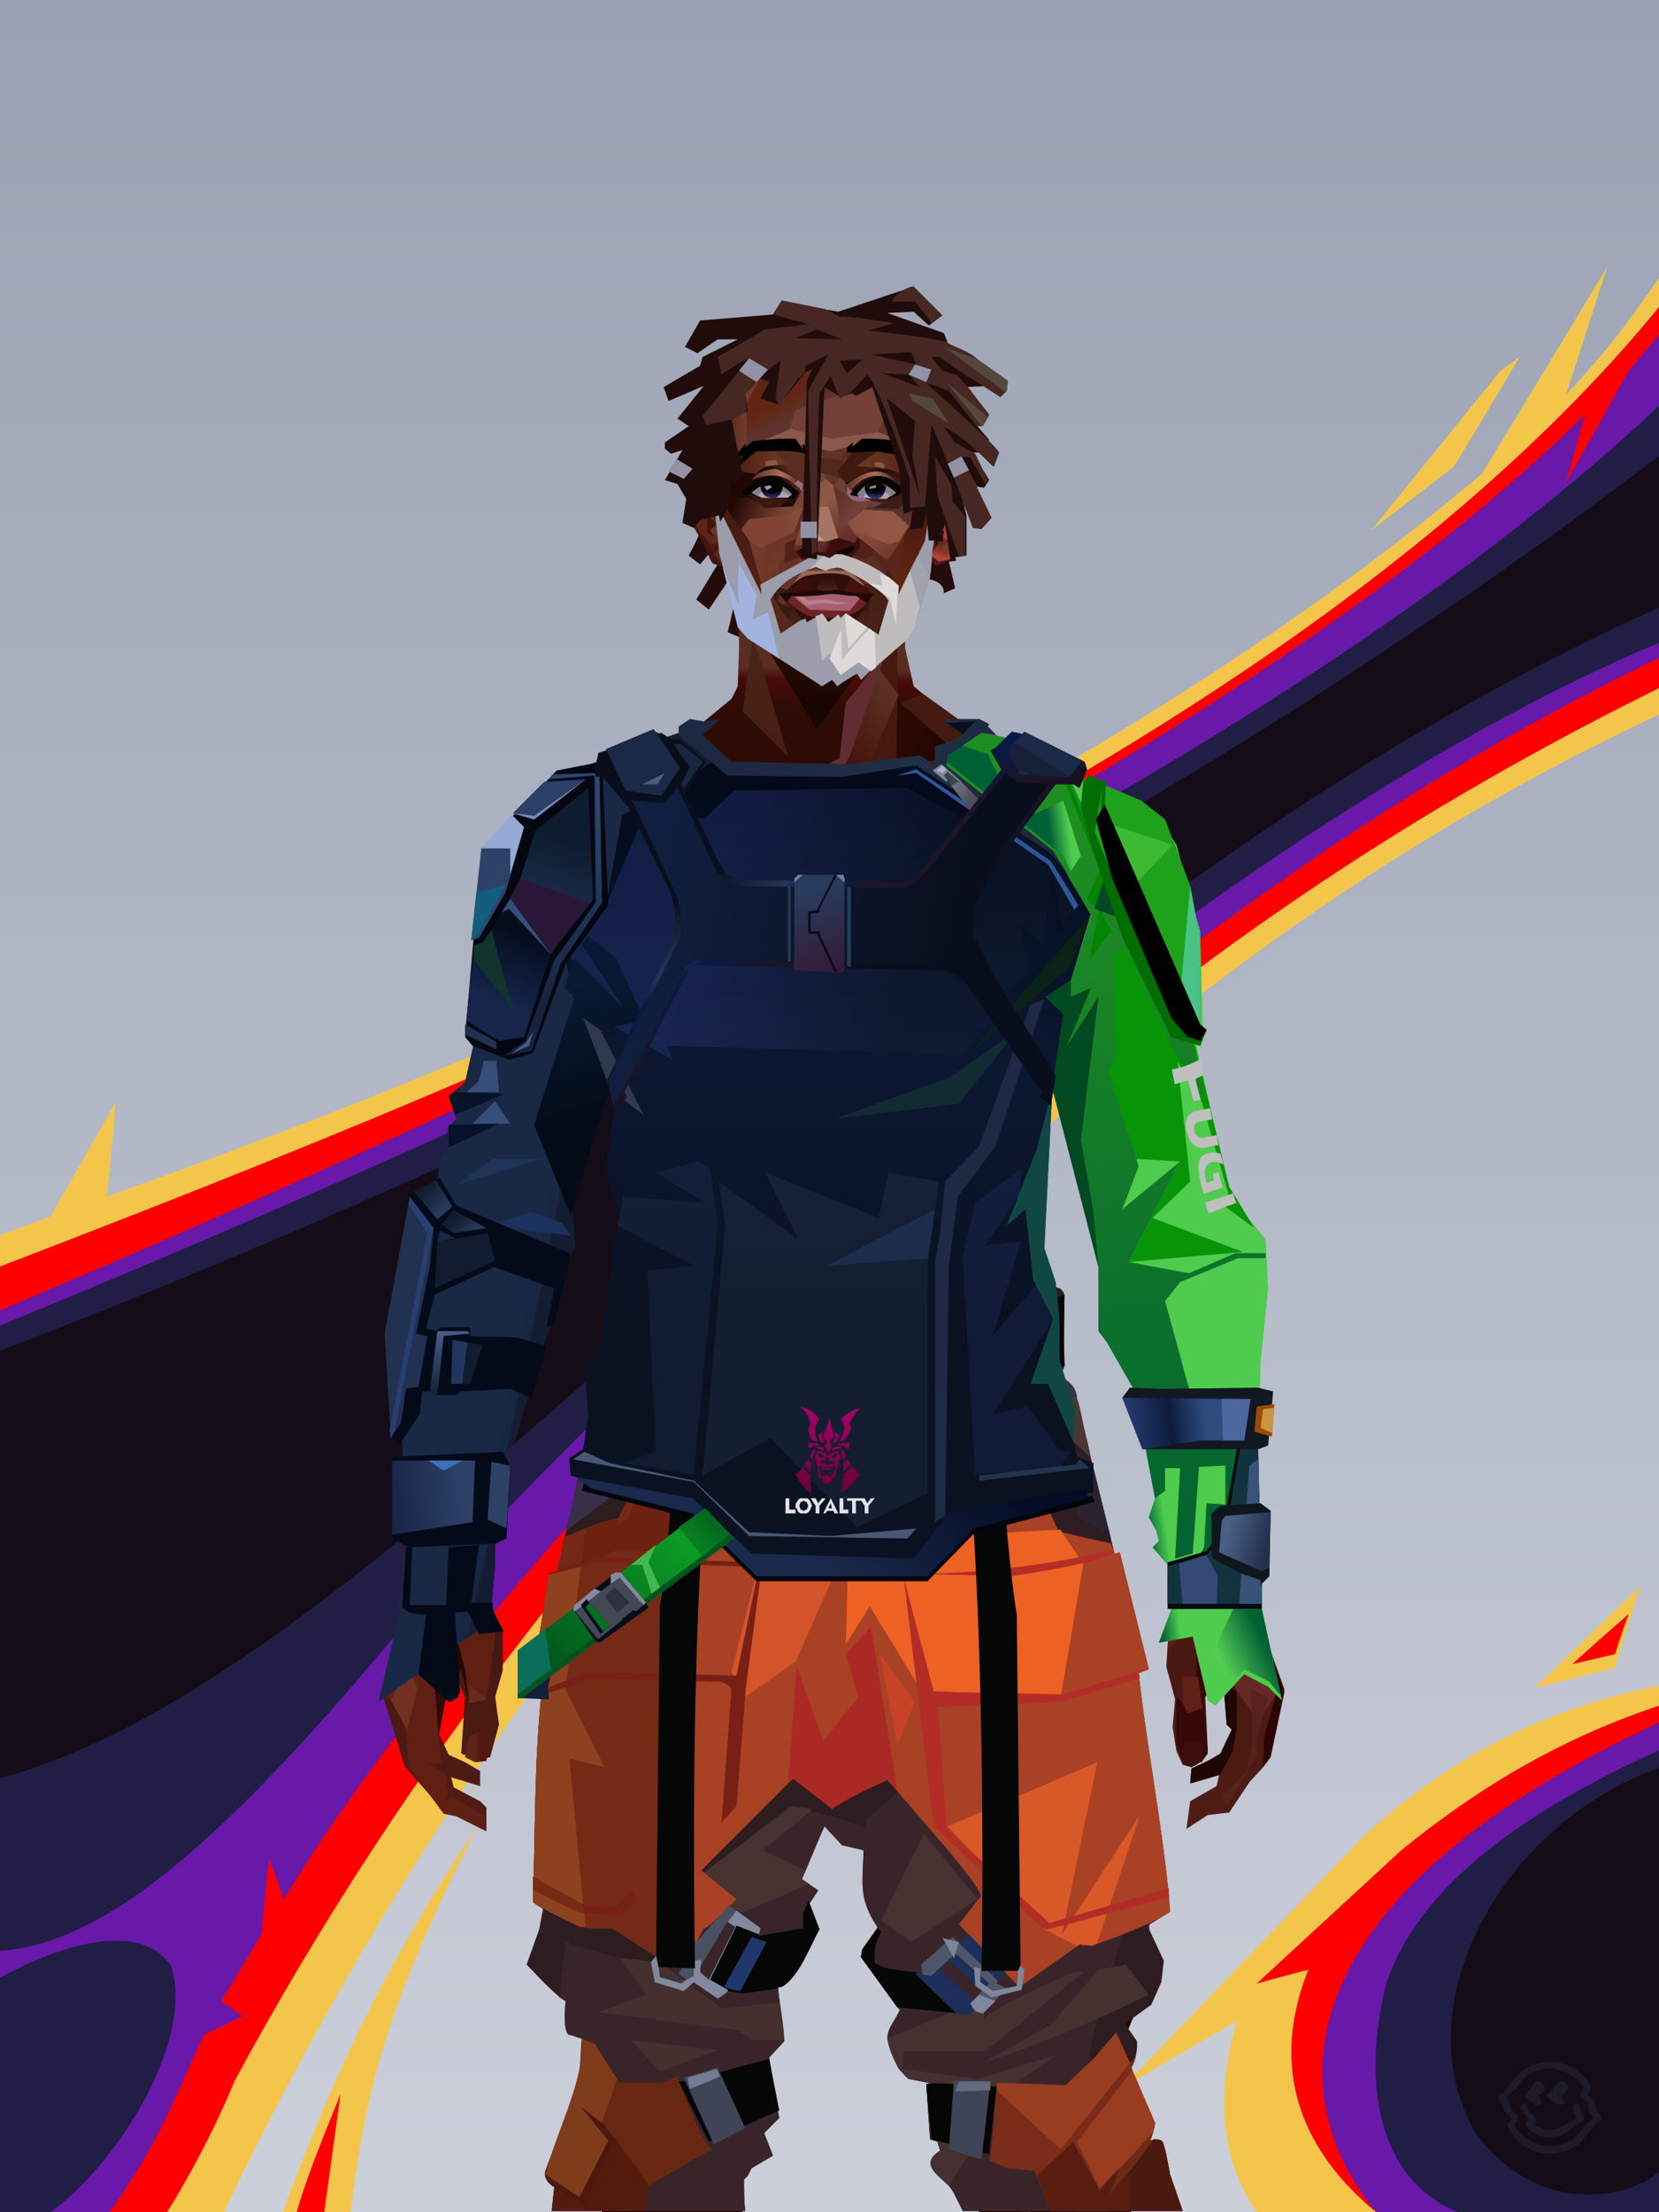 <?xml version="1.0" encoding="UTF-8"?><svg width="1320px" height="1760px" viewBox="0 0 1320 1760" version="1.1" xmlns="http://www.w3.org/2000/svg" xmlns:xlink="http://www.w3.org/1999/xlink"><defs><linearGradient x1="50%" y1="0%" x2="50%" y2="100%" id="id-31000"><stop stop-color="#9AA1B2" offset="0%"></stop><stop stop-color="#CBCFDA" offset="100%"></stop></linearGradient></defs><g stroke="none" stroke-width="1" fill="none" id="id-31001" fill-rule="evenodd"><g transform=" translate(-1,0)" id="id-31002"><rect fill="url(#id-31000)" width="1320" height="1760" x="1" y="0" id="id-31003"></rect><g transform=" translate(0,212)" id="id-31004"><path d=" M 1210,72 C 1199,80 1194,84 1194,84 C 1126,168 1092,210 1092,210 L 1158,159 C 1193,101 1210,72 1210,72 Z" fill="#F3C64B" id="id-31005"></path><path d=" M 381,1241 C 328,1320 276,1410 226,1548 L 280,1548 C 292,1453 306,1388 381,1241 Z" fill="#F3C64B" id="id-31006"></path><path d=" M 237,1548 C 244,1524 254,1498 272,1454 L 259,1548 C 244,1548 237,1548 237,1548 Z" fill="#FF0000" id="id-31007"></path><path d=" M 0,771 C 27,761 41,756 41,756 C 76,695 93,665 93,665 C 89,715 86,740 86,740 C 563,570 928,378 1180,165 C 1247,55 1280,0 1280,0 L 1247,102 C 1272,76 1296,46 1321,9 C 1322,240 1322,356 1322,356 C 1158,433 1000,534 850,668 C 778,747 708,855 639,973 L 725,782 C 513,990 328,1238 179,1548 L 0,1548 C 0,1030 0,771 0,771 Z" fill="#F3C64B" id="id-31008"></path><path d=" M 134,1548 C 155,1514 173,1479 188,1443 C 322,1195 499,967 718,760 C 735,746 753,737 748,764 L 808,678 C 957,546 1127,431 1322,335 L 1322,31 C 1028,392 421,634 0,796 L 1,1548 C 90,1548 134,1548 134,1548 Z" fill="#FF0000" id="id-31009"></path><path d=" M 0,831 C 398,663 979,398 1262,118 C 1252,154 1247,172 1247,172 C 1280,113 1297,83 1297,83 L 1322,53 C 1322,225 1322,311 1322,311 C 799,561 351,1090 227,1299 C 219,1277 215,1267 215,1267 C 211,1307 209,1327 209,1327 C 188,1362 177,1380 177,1380 C 188,1388 194,1392 194,1392 L 163,1407 C 140,1457 127,1494 88,1548 L 0,1548 C 0,1215 0,977 0,831 Z" fill="#6819A9" id="id-31010"></path><path d=" M 0,843 C 548,618 1039,376 1322,110 L 1322,299 C 1054,410 671,702 355,1041 C 202,1230 94,1335 0,1340 L 0,843 Z" fill="#201E45" id="id-31011"></path><path d=" M 0,1549 C 0,1424 0,1362 0,1362 C 41,1339 111,1313 137,1352 C 156,1408 98,1507 40,1549 L 0,1549 Z" fill="#201E45" id="id-31012"></path><path d=" M 0,863 C 518,664 974,416 1322,150 L 1322,271 C 727,537 331,1115 0,1203 L 0,863 Z" fill="#140D18" id="id-31013"></path></g><g transform=" translate(894,1262)" id="id-31014"><path d=" M 107,498 C 78,456 74,405 91,346 C 30,381 0,399 0,399 L 190,201 C 250,145 323,100 427,79 L 428,498 C 214,498 107,498 107,498 Z" fill="#F3C64B" id="id-31015"></path><path d=" M 107,316 L 222,210 C 281,162 346,122 427,95 C 427,95 427,229 428,498 C 277,498 202,498 202,498 C 163,466 109,403 148,305 L 107,316 Z" fill="#FF0000" id="id-31016"></path><path d=" M 412,0 C 356,54 328,81 328,81 L 392,65 C 405,22 412,0 412,0 Z" fill="#F3C64B" id="id-31017"></path><path d=" M 403,22 C 373,48 358,62 358,62 L 392,54 C 399,32 403,22 403,22 Z" fill="#FF0000" id="id-31018"></path><path d=" M 428,108 C 138,242 119,397 202,498 L 428,498 L 428,108 Z" fill="#6819A9" id="id-31019"></path><path d=" M 428,130 C 291,192 231,254 210,316 C 189,400 206,473 267,498 L 428,498 C 428,252 428,130 428,130 Z" fill="#201E45" id="id-31020"></path><path d=" M 428,144 C 303,188 222,333 281,435 C 333,505 406,485 427,466 C 427,251 428,144 428,144 Z" fill="#140D18" id="id-31021"></path></g></g></g><defs></defs><path d=" M 558,405 C 558,424 557,425 548,442 L 557,449 L 567,437 L 571,449 L 554,477 L 564,485 L 580,461 L 587,469 L 579,503 L 591,508 L 597,485 C 601,488 752,437 751,472 L 760,468 L 755,447 L 761,446 L 755,431 L 558,405 Z" fill="#230C0A" id="id-110194"></path><defs><linearGradient x1="50%" y1="6%" x2="50%" y2="100%" id="id-110679"><stop stop-color="#6F4A3F" offset="0%"></stop><stop stop-color="#45191D" offset="8%"></stop><stop stop-color="#54241C" offset="20%"></stop><stop stop-color="#35100A" offset="34%"></stop><stop stop-color="#4C1B14" offset="71%"></stop><stop stop-color="#602521" offset="100%"></stop></linearGradient><linearGradient x1="50%" y1="-10%" x2="50%" y2="84%" id="id-110680"><stop stop-color="#270702" offset="0%"></stop><stop stop-color="#4D190D" offset="49%"></stop><stop stop-color="#48150A" offset="100%"></stop></linearGradient><linearGradient x1="57%" y1="50%" x2="47%" y2="56%" id="id-110681"><stop stop-color="#290805" offset="0%"></stop><stop stop-color="#2C0303" offset="100%"></stop></linearGradient><linearGradient x1="45%" y1="35%" x2="55%" y2="47%" id="id-110682"><stop stop-color="#4B1B14" offset="0%"></stop><stop stop-color="#2D0303" offset="100%"></stop></linearGradient><linearGradient x1="54%" y1="31%" x2="47%" y2="81%" id="id-110683"><stop stop-color="#451A11" offset="0%"></stop><stop stop-color="#320D07" offset="19%"></stop><stop stop-color="#370404" offset="71%"></stop><stop stop-color="#340505" offset="81%"></stop><stop stop-color="#220000" offset="100%"></stop></linearGradient><linearGradient x1="43%" y1="38%" x2="54%" y2="44%" id="id-110684"><stop stop-color="#2E0A04" offset="0%"></stop><stop stop-color="#270701" offset="100%"></stop></linearGradient><linearGradient x1="46%" y1="8%" x2="58%" y2="82%" id="id-110685"><stop stop-color="#4D1E18" offset="0%"></stop><stop stop-color="#36100D" offset="100%"></stop></linearGradient><linearGradient x1="50%" y1="41%" x2="49%" y2="66%" id="id-110686"><stop stop-color="#592D1F" offset="0%"></stop><stop stop-color="#480A09" offset="27%"></stop><stop stop-color="#2F0B06" offset="100%"></stop></linearGradient><linearGradient x1="63%" y1="4%" x2="25%" y2="77%" id="id-110687"><stop stop-color="#5A1821" offset="0%"></stop><stop stop-color="#63271A" offset="55%"></stop><stop stop-color="#3F1007" offset="100%"></stop></linearGradient><linearGradient x1="50%" y1="23%" x2="41%" y2="77%" id="id-110688"><stop stop-color="#2C0C04" offset="0%"></stop><stop stop-color="#190501" offset="100%"></stop></linearGradient><linearGradient x1="47%" y1="22%" x2="55%" y2="89%" id="id-110689"><stop stop-color="#4A2318" offset="0%"></stop><stop stop-color="#481F15" offset="100%"></stop></linearGradient><linearGradient x1="86%" y1="87%" x2="12%" y2="66%" id="id-110690"><stop stop-color="#220401" offset="0%"></stop><stop stop-color="#2C0903" offset="100%"></stop></linearGradient><linearGradient x1="71%" y1="11%" x2="50%" y2="100%" id="id-110691"><stop stop-color="#320A06" offset="0%"></stop><stop stop-color="#48160A" offset="100%"></stop></linearGradient><linearGradient x1="66%" y1="46%" x2="56%" y2="43%" id="id-110692"><stop stop-color="#1A0002" offset="0%"></stop><stop stop-color="#140000" offset="100%"></stop></linearGradient><linearGradient x1="100%" y1="41%" x2="50%" y2="63%" id="id-110693"><stop stop-color="#130000" offset="0%"></stop><stop stop-color="#120000" offset="100%"></stop></linearGradient><linearGradient x1="69%" y1="20%" x2="50%" y2="100%" id="id-110694"><stop stop-color="#2F0A04" offset="0%"></stop><stop stop-color="#1E0200" offset="100%"></stop></linearGradient><linearGradient x1="36%" y1="20%" x2="57%" y2="81%" id="id-110695"><stop stop-color="#59243C" offset="0%"></stop><stop stop-color="#4B191E" offset="100%"></stop></linearGradient><linearGradient x1="46%" y1="67%" x2="92%" y2="50%" id="id-110696"><stop stop-color="#47120E" offset="0%"></stop><stop stop-color="#525767" offset="100%" stop-opacity="0.348"></stop></linearGradient><linearGradient x1="17%" y1="24%" x2="78%" y2="69%" id="id-110697"><stop stop-color="#6C3328" offset="0%"></stop><stop stop-color="#3A140E" offset="100%"></stop></linearGradient><linearGradient x1="26%" y1="42%" x2="80%" y2="75%" id="id-110698"><stop stop-color="#662620" offset="0%"></stop><stop stop-color="#6D6172" offset="100%" stop-opacity="0.068"></stop></linearGradient><linearGradient x1="29%" y1="56%" x2="77%" y2="50%" id="id-110699"><stop stop-color="#622121" offset="0%"></stop><stop stop-color="#61474D" offset="100%" stop-opacity="0.449"></stop></linearGradient><linearGradient x1="74%" y1="24%" x2="34%" y2="74%" id="id-110700"><stop stop-color="#5D3325" offset="0%"></stop><stop stop-color="#46140A" offset="100%"></stop></linearGradient><linearGradient x1="66%" y1="100%" x2="40%" y2="0%" id="id-110701"><stop stop-color="#3B0710" offset="0%"></stop><stop stop-color="#70253E" offset="45%"></stop><stop stop-color="#45130B" offset="100%"></stop></linearGradient><linearGradient x1="52%" y1="13%" x2="59%" y2="75%" id="id-110702"><stop stop-color="#3F0F09" offset="0%"></stop><stop stop-color="#642A26" offset="100%"></stop></linearGradient><linearGradient x1="28%" y1="76%" x2="73%" y2="20%" id="id-110703"><stop stop-color="#5E1D14" offset="0%"></stop><stop stop-color="#470F09" offset="67%"></stop><stop stop-color="#45130D" offset="100%"></stop></linearGradient><linearGradient x1="66%" y1="59%" x2="24%" y2="66%" id="id-110704"><stop stop-color="#230401" offset="0%"></stop><stop stop-color="#400F07" offset="100%"></stop></linearGradient><linearGradient x1="41%" y1="11%" x2="61%" y2="81%" id="id-110705"><stop stop-color="#541E13" offset="0%"></stop><stop stop-color="#43130B" offset="100%"></stop></linearGradient><linearGradient x1="19%" y1="58%" x2="66%" y2="43%" id="id-110706"><stop stop-color="#602617" offset="0%"></stop><stop stop-color="#46140A" offset="100%"></stop></linearGradient><linearGradient x1="73%" y1="50%" x2="30%" y2="53%" id="id-110707"><stop stop-color="#591531" offset="0%"></stop><stop stop-color="#853542" offset="100%"></stop></linearGradient><linearGradient x1="31%" y1="0%" x2="50%" y2="100%" id="id-110708"><stop stop-color="#6A2C21" offset="0%"></stop><stop stop-color="#61261C" offset="100%"></stop></linearGradient><linearGradient x1="29%" y1="43%" x2="65%" y2="100%" id="id-110709"><stop stop-color="#5F1C26" offset="0%"></stop><stop stop-color="#4E1715" offset="100%"></stop></linearGradient><linearGradient x1="13%" y1="78%" x2="84%" y2="50%" id="id-110710"><stop stop-color="#360808" offset="0%"></stop><stop stop-color="#230401" offset="100%"></stop></linearGradient><linearGradient x1="50%" y1="0%" x2="36%" y2="100%" id="id-110711"><stop stop-color="#61173B" offset="0%"></stop><stop stop-color="#581F13" offset="100%"></stop></linearGradient><linearGradient x1="50%" y1="28%" x2="64%" y2="55%" id="id-110712"><stop stop-color="#501021" offset="0%"></stop><stop stop-color="#571626" offset="100%"></stop></linearGradient><linearGradient x1="40%" y1="55%" x2="62%" y2="71%" id="id-110713"><stop stop-color="#421209" offset="0%"></stop><stop stop-color="#39090A" offset="100%"></stop></linearGradient><linearGradient x1="9%" y1="37%" x2="88%" y2="55%" id="id-110714"><stop stop-color="#1F0301" offset="0%"></stop><stop stop-color="#150000" offset="100%"></stop></linearGradient><linearGradient x1="62%" y1="19%" x2="50%" y2="100%" id="id-110715"><stop stop-color="#47140A" offset="0%"></stop><stop stop-color="#220301" offset="100%"></stop></linearGradient><linearGradient x1="45%" y1="18%" x2="51%" y2="67%" id="id-110716"><stop stop-color="#6C2E20" offset="0%"></stop><stop stop-color="#46140A" offset="100%"></stop></linearGradient><linearGradient x1="50%" y1="0%" x2="50%" y2="100%" id="id-110717"><stop stop-color="#6A2B1E" offset="0%"></stop><stop stop-color="#45130A" offset="100%"></stop></linearGradient><linearGradient x1="45%" y1="50%" x2="58%" y2="50%" id="id-110718"><stop stop-color="#220401" offset="0%"></stop><stop stop-color="#40140B" offset="100%"></stop></linearGradient><linearGradient x1="33%" y1="74%" x2="77%" y2="42%" id="id-110719"><stop stop-color="#43140C" offset="0%"></stop><stop stop-color="#551E11" offset="100%"></stop></linearGradient><linearGradient x1="63%" y1="59%" x2="38%" y2="59%" id="id-110720"><stop stop-color="#551810" offset="0%"></stop><stop stop-color="#5E2517" offset="100%"></stop></linearGradient><linearGradient x1="50%" y1="0%" x2="50%" y2="100%" id="id-110721"><stop stop-color="#512418" offset="0%"></stop><stop stop-color="#3F0F0D" offset="100%"></stop></linearGradient><linearGradient x1="47%" y1="47%" x2="53%" y2="50%" id="id-110722"><stop stop-color="#5B291F" offset="0%"></stop><stop stop-color="#42120D" offset="100%"></stop></linearGradient><linearGradient x1="50%" y1="0%" x2="50%" y2="100%" id="id-110723"><stop stop-color="#350B08" offset="0%"></stop><stop stop-color="#320706" offset="100%"></stop></linearGradient><linearGradient x1="50%" y1="0%" x2="50%" y2="100%" id="id-110724"><stop stop-color="#732A2A" offset="0%"></stop><stop stop-color="#482115" offset="100%"></stop></linearGradient><linearGradient x1="0%" y1="55%" x2="100%" y2="55%" id="id-110725"><stop stop-color="#4E1513" offset="0%"></stop><stop stop-color="#2E0705" offset="100%"></stop></linearGradient><linearGradient x1="50%" y1="0%" x2="50%" y2="100%" id="id-110726"><stop stop-color="#5F251C" offset="0%"></stop><stop stop-color="#3E0D0A" offset="100%"></stop></linearGradient><linearGradient x1="49%" y1="20%" x2="52%" y2="96%" id="id-110727"><stop stop-color="#441410" offset="0%"></stop><stop stop-color="#3A0F0B" offset="100%"></stop></linearGradient><linearGradient x1="33%" y1="47%" x2="59%" y2="56%" id="id-110728"><stop stop-color="#3F150C" offset="0%"></stop><stop stop-color="#2B0605" offset="100%"></stop></linearGradient></defs><g transform=" translate(304,473)" id="id-110729"><polygon points="174 662 139 824 137 906 146 1082 171 1154 176 1211 174 1230 175 1284 287 1284 284 1265 308 1195 306 1124 345 952 343 912 353 879 362 881 371 877 383 904 391 970 434 1079 457 1202 475 1252 475 1284 596 1284 600 1225 591 1146 609 1103 612 997 596 842 545 671 539 640 528 606 531 569 509 498 522 403 539 360 539 348 563 464 576 498 585 574 637 704 646 760 646 778 626 822 624 853 631 879 629 901 632 920 637 931 647 931 657 920 655 877 659 867 670 874 672 899 676 903 667 923 644 934 643 945 666 939 664 948 643 960 640 982 657 971 674 969 690 945 701 933 704 926 707 923 713 892 718 871 704 832 696 786 703 768 693 725 693 521 652 425 629 282 626 203 612 175 567 156 548 141 530 139 479 114 422 73 416 42 415 1 285 0 284 73 279 83 242 114 196 137 171 139 155 156 108 175 91 228 91 287 68 431 30 516 23 602 28 725 16 764 21 782 0 874 18 932 49 968 59 970 83 982 83 965 78 960 57 949 55 941 78 948 78 936 66 929 53 923 45 906 51 875 61 866 66 877 63 922 75 927 86 925 93 899 90 877 96 856 96 824 75 778 77 738 108 637 139 562 142 495 159 458 180 358 199 403 203 461 211 504 188 564 191 608" fill="url(#id-110679)" id="id-110730"></polygon><polygon points="91 287 68 431 30 516 23 602 72 688 117 614 98 452 109 469 123 336 102 372 109 294 88 309 109 285" fill="url(#id-110680)" id="id-110730"></polygon><polygon points="383 906 391 972 434 1081 457 1204 475 1254 475 1287 596 1287 600 1226 591 1148 609 1105 612 999 602 904 584 908 584 846 535 683 456 705 382 878" fill="url(#id-110681)" id="id-110730"></polygon><polygon points="137 907 146 1083 171 1156 176 1212 174 1232 175 1286 175 1287 287 1287 284 1266 308 1197 306 1126 345 954 343 923 293 814 263 724 247 711" fill="url(#id-110682)" id="id-110730"></polygon><polygon points="545 671 539 639 528 606 531 569 509 498 522 403 539 359 539 348 563 463 576 498 601 538 660 489 688 527 652 425 629 281 626 203 612 175 568 155 548 140 530 139 479 114 422 73 416 42 415 1 360 1 360 713 462 722" fill="url(#id-110683)" id="id-110730"></polygon><polygon points="83 984 59 972 49 970 21 932 19 903 7 879 0 874 11 824 38 786 38 814 56 786 78 800 91 822 83 879 69 882 63 855 51 877 45 908 47 930 37 930 50 938 53 954 49 960 56 956 83 973" fill="#5F1F13" id="id-110735"></polygon><polygon points="66 855 69 882 63 855 51 877 45 908 42 870 58 825" fill="url(#id-110684)" id="id-110735"></polygon><polygon points="83 879 69 882 70 868" fill="#6C2A1B" id="id-110735"></polygon><polygon points="481 376 513 349 558 291 522 368" fill="#410721" id="id-110738"></polygon><polygon points="313 697 260 560 246 448 259 424 355 408 361 366 317 404 285 409 267 378 313 343 394 351 431 378 420 404 368 399 371 404 449 421 466 441 449 510 466 547 406 697 358 717" fill="url(#id-110685)" id="id-110739"></polygon><polygon points="410 87 430 79 423 73 416 42 416 4 284 6 284 45 283 73 278 83 244 111 195 136 366 136 390 67 410 23" fill="url(#id-110686)" id="id-110740"></polygon><polygon points="182 180 133 231 97 289 97 231 113 182 165 159" fill="url(#id-110687)" id="id-110741"></polygon><polygon points="346 107 384 55 409 31 414 23 299 31" fill="url(#id-110688)" id="id-110742"></polygon><polygon points="287 93 295 32 323 129" fill="url(#id-110689)" id="id-110743"></polygon><polygon points="336 139 314 151 270 146 224 139" fill="#6C362B" id="id-110744"></polygon><polygon points="410 84 409 136 461 129" fill="url(#id-110690)" id="id-110745"></polygon><polygon points="173 246 167 286 191 351 263 386 328 330 359 330 359 152 348 139 336 139 309 152" fill="url(#id-110691)" id="id-110746"></polygon><polygon points="464 159 516 190 500 159" fill="url(#id-110692)" id="id-110747"></polygon><polygon points="302 31 346 72 382 62 409 37 416 28 416 13" fill="url(#id-110693)" id="id-110748"></polygon><polygon points="263 151 191 202 219 151" fill="#31050C" id="id-110749"></polygon><polygon points="154 206 170 170 122 188" fill="#894752" id="id-110750"></polygon><polygon points="358 285 344 299 323 318 305 354 358 345 354 305" fill="url(#id-110694)" id="id-110751"></polygon><polygon points="260 361 265 387 203 371 191 347" fill="#380B07" id="id-110752"></polygon><polygon points="198 362 181 359 167 284" fill="#1D0100" id="id-110753"></polygon><polygon points="477 341 477 335 488 326 496 325 509 338 496 348 485 354" fill="#130000" id="id-110754"></polygon><polygon points="314 151 342 220 317 293 237 351 209 318 172 251 185 205 270 146" fill="url(#id-110695)" id="id-110755"></polygon><polygon points="314 151 330 238 209 318 172 251 185 205 270 146" fill="url(#id-110696)" id="id-110755"></polygon><polygon points="211 335 223 322 242 327 244 332 235 353 213 349" fill="#190001" id="id-110757"></polygon><polygon points="224 339 226 342 226 345 222 349 235 350 242 333 230 338 227 335" fill="#210A0F" id="id-110758"></polygon><polygon points="488 343 491 347 486 351 479 338 489 327 495 327 493 336" fill="#1F0405" id="id-110759"></polygon><polygon points="485 339 488 343 493 337" fill="#310C07" id="id-110760"></polygon><polygon points="359 162 359 291 406 325 455 347 529 267 463 182 415 166" fill="url(#id-110697)" id="id-110761"></polygon><polygon points="359 178 359 281 391 302 391 249 489 270 461 189 415 166" fill="url(#id-110698)" id="id-110761"></polygon><polygon points="359 178 359 219 472 220 461 189 415 166 371 163" fill="url(#id-110699)" id="id-110761"></polygon><polygon points="358 178 372 168 440 156 413 137 378 158 411 80 396 60 358 146" fill="url(#id-110700)" id="id-110764"></polygon><polygon points="346 140 358 152 372 129 400 48 369 86 364 130" fill="#622D32" id="id-110765"></polygon><polygon points="591 281 601 226 559 159 514 159 523 138 499 156 571 263" fill="url(#id-110701)" id="id-110766"></polygon><polygon points="609 298 626 332 629 285 627 227 614 207 617 251" fill="#421D30" id="id-110767"></polygon><polygon points="554 159 567 157 612 177 614 192 579 175 603 207 601 226" fill="#420A1F" id="id-110768"></polygon><polygon points="641 823 648 826 697 896 713 873 682 781" fill="url(#id-110702)" id="id-110769"></polygon><polygon points="625 840 700 762 688 738 679 784 648 776 626 822" fill="url(#id-110703)" id="id-110769"></polygon><polygon points="648 862 648 845 661 825 661 870 654 878 657 922 652 929 637 929 632 914 632 893 632 877 644 888" fill="#340807" id="id-110771"></polygon><polygon points="554 375 577 333 607 451 594 508 568 462" fill="#441208" id="id-110772"></polygon><polygon points="623 326 643 425 633 431 693 523 652 427 636 326 625 315" fill="#5A1935" id="id-110773"></polygon><polygon points="628 274 638 339 623 314" fill="#2A0303" id="id-110774"></polygon><polygon points="693 523 695 567 685 525 618 416 633 431" fill="#150000" id="id-110775"></polygon><polygon points="640 463 599 539 601 571 634 655 646 703 650 754 658 640 660 491" fill="#43150C" id="id-110776"></polygon><polygon points="610 531 648 646 652 546 638 479" fill="#571F15" id="id-110776"></polygon><polygon points="693 748 677 730 677 700 660 491 685 525 691 552 684 727" fill="#210200" id="id-110778"></polygon><polygon points="691 746 703 768 693 727 695 567 691 551 683 727" fill="#722345" id="id-110779"></polygon><polygon points="260 559 310 683 355 716 263 713 238 685 195 582" fill="url(#id-110704)" id="id-110780"></polygon><polygon points="637 931 636 919 639 914 653 914 653 922 651 929 648 931 644 933" fill="#3D100E" id="id-110781"></polygon><polygon points="637 861 637 882 641 890 653 886 649 861" fill="#602018" id="id-110782"></polygon><polygon points="691 871 693 912 688 936 669 956 671 965 696 924 696 909 705 877" fill="#59211D" id="id-110783"></polygon><polygon points="703 768 684 788 693 837 712 873 702 908 701 933 707 925 718 873 704 834 697 788" fill="#2D0303" id="id-110784"></polygon><polygon points="667 939 643 946 644 934 657 928 667 922 676 903 672 899 670 874 660 870 660 854 671 867 680 873 680 902 677 920" fill="#200600" id="id-110785"></polygon><polygon points="361 510 359 634 426 561 420 535" fill="url(#id-110705)" opacity="0.626" id="id-110786"></polygon><polygon points="319 403 289 399 268 380 313 343 361 348 362 372" fill="url(#id-110706)" id="id-110787"></polygon><polygon points="171 141 168 151 180 151 204 139 196 138" fill="url(#id-110707)" id="id-110788"></polygon><polygon points="359 308 362 360 382 334" fill="#6A2C1E" opacity="0.625" id="id-110789"></polygon><polygon points="360 546 360 584 387 551 374 540" fill="url(#id-110708)" opacity="0.626" id="id-110790"></polygon><polygon points="346 542 360 547 373 540 360 534" fill="#0E0000" id="id-110791"></polygon><polygon points="325 545 277 503 259 561 308 579" fill="url(#id-110709)" opacity="0.758" id="id-110792"></polygon><polygon points="389 499 460 467 449 510 404 520" fill="url(#id-110710)" id="id-110793"></polygon><polygon points="364 491 361 403 420 428" fill="url(#id-110711)" opacity="0.758" id="id-110794"></polygon><polygon points="262 446 333 446 323 469 279 492" fill="url(#id-110712)" opacity="0.758" id="id-110795"></polygon><polygon points="259 425 279 496 259 561 236 528 213 443 227 425 243 447" fill="url(#id-110713)" id="id-110796"></polygon><polygon points="412 343 444 374 466 383 499 351 447 354 416 339" fill="url(#id-110714)" id="id-110797"></polygon><polygon points="164 252 163 278 128 284" fill="#170000" id="id-110798"></polygon><polygon points="58 478 88 441 88 416 69 430 66 456" fill="url(#id-110715)" id="id-110799"></polygon><polygon points="76 684 69 634 61 517 89 474 111 569" fill="url(#id-110716)" id="id-110800"></polygon><polygon points="53 489 47 539 69 635 76 684 53 760 40 781 16 766 28 727 23 604 28 544" fill="url(#id-110717)" id="id-110801"></polygon><polygon points="136 452 127 497 153 460 177 340 170 300" fill="#1F0300" id="id-110802"></polygon><polygon points="181 359 159 460 143 497 142 514 123 532 109 514 108 490 127 497 153 460 177 340" fill="#2B0903" id="id-110802"></polygon><polygon points="38 747 28 772 38 788 44 772" fill="#591F14" id="id-110804"></polygon><polygon points="359 379 342 413 361 444 377 417" fill="url(#id-110718)" id="id-110805"></polygon><polygon points="196 581 260 561 229 519" fill="url(#id-110719)" id="id-110806"></polygon><polygon points="74 929 66 925 69 909 78 905 86 912 83 928" fill="url(#id-110720)" id="id-110807"></polygon><polygon points="20 903 7 880 21 851 28 871" fill="#723021" id="id-110808"></polygon><polygon points="218 1123 203 1040 191 913 171 1090 182 1169 230 1208 261 1237 270 1213 234 1175 212 1157 272 1191 281 1169" fill="url(#id-110721)" opacity="0.808" id="id-110809"></polygon><polygon points="182 1207 181 1155 213 1106 236 1166 230 1210" fill="#44120C" id="id-110810"></polygon><polygon points="187 902 211 1137 227 1161 275 1187 299 1137 272 1009 299 918 269 791 211 836" fill="url(#id-110722)" id="id-110811"></polygon><polygon points="288 1079 311 1040 311 942 295 903 264 1019 275 1188 301 1137" fill="url(#id-110723)" id="id-110812"></polygon><polygon points="584 908 604 1008 608 1106 614 998 599 887" fill="#722345" id="id-110813"></polygon><polygon points="430 886 488 1140 535 1115 561 925 566 886 536 816 500 786" fill="url(#id-110724)" opacity="0.792" id="id-110814"></polygon><polygon points="581 921 588 1011 584 1112 576 1162 544 1046 566 886" fill="url(#id-110725)" id="id-110815"></polygon><polygon points="561 1247 518 1200 472 1112 494 931 505 931 594 1188 579 1244" fill="url(#id-110726)" id="id-110816"></polygon><polygon points="531 1221 539 1263 536 1269 516 1287 509 1287 500 1263 513 1199 488 1226 462 1170 472 1101 427 1010 398 877 469 771 518 739 536 818 500 787 433 890 477 1078 534 1212" fill="url(#id-110727)" id="id-110817"></polygon><polygon points="321 1058 284 852 258 721 266 733 371 879 362 883 354 881 343 914 345 954" fill="#3E1009" id="id-110818"></polygon><polygon points="429 1068 424 875 536 705 454 704 380 865 384 906 391 972" fill="#47100B" opacity="0.394" id="id-110819"></polygon><polygon points="175 1262 194 1287 206 1287 225 1226 213 1249 175 1221 174 1232" fill="#210300" id="id-110820"></polygon><polygon points="528 1227 554 1234 569 1169 549 1168" fill="#551E14" id="id-110821"></polygon><polygon points="546 678 545 672 539 641 528 608 531 571 509 500 522 405 539 361 539 350 547 389 542 330 558 289 517 369 528 369 517 411 499 442 509 465 488 531 507 525 522 585 449 724" fill="#1B0000" id="id-110730"></polygon><polygon points="402 722 490 609 522 585 449 723" fill="#401009" id="id-110823"></polygon><polygon points="174 664 139 826 137 907 139 937 238 690 352 886 354 881 362 883 371 879 383 906 471 773 548 712 596 844 545 673 539 641 478 697 449 723 278 705 232 657 188 566 191 610" fill="url(#id-110728)" id="id-110730"></polygon><polygon points="189 616 211 620 190 586 190 609" fill="#1B0000" id="id-110825"></polygon><polygon points="139 836 225 709 167 697 139 826" fill="#1B0000" id="id-110826"></polygon><polygon points="518 734 596 843 547 678" fill="#1B0000" id="id-110827"></polygon><polygon points="415 778 447 726 314 744 329 762" fill="#511911" opacity="0.520" id="id-110730"></polygon><polygon points="411 685 463 666 456 573" fill="#300404" id="id-110829"></polygon></g><defs><linearGradient x1="53%" y1="5%" x2="47%" y2="91%" id="id-111395"><stop stop-color="#98AEEE" offset="0%"></stop><stop stop-color="#60261D" offset="82%"></stop><stop stop-color="#AF4336" offset="100%"></stop></linearGradient><linearGradient x1="62%" y1="61%" x2="50%" y2="36%" id="id-111396"><stop stop-color="#763E30" offset="0%"></stop><stop stop-color="#230801" offset="100%"></stop></linearGradient><linearGradient x1="50%" y1="13%" x2="57%" y2="81%" id="id-111397"><stop stop-color="#5C0D0D" offset="0%"></stop><stop stop-color="#AF4336" offset="100%"></stop></linearGradient><linearGradient x1="50%" y1="0%" x2="54%" y2="88%" id="id-111398"><stop stop-color="#341108" offset="0%"></stop><stop stop-color="#4D1910" offset="100%"></stop></linearGradient><linearGradient x1="46%" y1="75%" x2="35%" y2="25%" id="id-111399"><stop stop-color="#5E241A" offset="0%"></stop><stop stop-color="#8C1919" offset="100%"></stop><stop stop-color="#8C1919" offset="100%"></stop></linearGradient><linearGradient x1="33%" y1="21%" x2="55%" y2="84%" id="id-111400"><stop stop-color="#622513" offset="0%"></stop><stop stop-color="#5D322A" offset="10%"></stop><stop stop-color="#673225" offset="53%"></stop><stop stop-color="#70392B" offset="70%"></stop><stop stop-color="#592419" offset="88%"></stop><stop stop-color="#59261B" offset="100%"></stop></linearGradient><linearGradient x1="28%" y1="56%" x2="79%" y2="54%" id="id-111401"><stop stop-color="#7F4233" offset="0%"></stop><stop stop-color="#804D39" offset="16%"></stop><stop stop-color="#935643" offset="100%"></stop></linearGradient><linearGradient x1="68%" y1="59%" x2="18%" y2="46%" id="id-111402"><stop stop-color="#7A4334" offset="0%"></stop><stop stop-color="#230802" offset="100%"></stop></linearGradient><linearGradient x1="26%" y1="17%" x2="91%" y2="50%" id="id-111403"><stop stop-color="#693528" offset="0%"></stop><stop stop-color="#8B576B" offset="16%"></stop><stop stop-color="#63372F" offset="51%"></stop><stop stop-color="#5A332E" offset="85%"></stop><stop stop-color="#59322D" offset="88%"></stop><stop stop-color="#56312D" offset="100%"></stop></linearGradient><linearGradient x1="45%" y1="16%" x2="52%" y2="84%" id="id-111404"><stop stop-color="#451B10" offset="0%"></stop><stop stop-color="#592419" offset="100%"></stop></linearGradient><linearGradient x1="91%" y1="32%" x2="50%" y2="77%" id="id-111405"><stop stop-color="#441F15" offset="0%"></stop><stop stop-color="#4F261A" offset="100%"></stop></linearGradient><linearGradient x1="61%" y1="0%" x2="61%" y2="72%" id="id-111406"><stop stop-color="#2A0F0A" offset="0%"></stop><stop stop-color="#55291D" offset="100%"></stop></linearGradient><linearGradient x1="34%" y1="50%" x2="87%" y2="60%" id="id-111407"><stop stop-color="#854A3B" offset="0%"></stop><stop stop-color="#723A2C" offset="100%"></stop></linearGradient><linearGradient x1="50%" y1="2%" x2="46%" y2="90%" id="id-111408"><stop stop-color="#44190E" offset="0%"></stop><stop stop-color="#6E2A15" offset="100%"></stop></linearGradient><linearGradient x1="67%" y1="12%" x2="50%" y2="100%" id="id-111409"><stop stop-color="#5B2926" offset="0%"></stop><stop stop-color="#622D29" offset="100%"></stop></linearGradient><linearGradient x1="45%" y1="50%" x2="56%" y2="52%" id="id-111410"><stop stop-color="#612C28" offset="0%"></stop><stop stop-color="#380F0A" offset="100%"></stop></linearGradient><linearGradient x1="18%" y1="22%" x2="62%" y2="71%" id="id-111411"><stop stop-color="#622D29" offset="0%"></stop><stop stop-color="#724037" offset="100%"></stop></linearGradient><linearGradient x1="50%" y1="35%" x2="87%" y2="93%" id="id-111412"><stop stop-color="#8C5743" offset="0%"></stop><stop stop-color="#622D29" offset="100%"></stop></linearGradient><linearGradient x1="50%" y1="50%" x2="18%" y2="50%" id="id-111413"><stop stop-color="#70392C" offset="0%"></stop><stop stop-color="#54281C" offset="100%"></stop></linearGradient><linearGradient x1="54%" y1="44%" x2="58%" y2="44%" id="id-111414"><stop stop-color="#8FA6D7" offset="0%"></stop><stop stop-color="#93ABDC" offset="100%" stop-opacity="0"></stop></linearGradient><linearGradient x1="52%" y1="37%" x2="52%" y2="60%" id="id-111415"><stop stop-color="#441F15" offset="0%"></stop><stop stop-color="#3F1D13" offset="100%" stop-opacity="0"></stop><stop stop-color="#3F1D13" offset="100%" stop-opacity="0"></stop></linearGradient><linearGradient x1="50%" y1="22%" x2="50%" y2="100%" id="id-111416"><stop stop-color="#2D0E09" offset="0%"></stop><stop stop-color="#4C2119" offset="100%"></stop></linearGradient><linearGradient x1="50%" y1="41%" x2="45%" y2="59%" id="id-111417"><stop stop-color="#35130A" offset="0%"></stop><stop stop-color="#2B1935" offset="100%"></stop></linearGradient><linearGradient x1="50%" y1="115%" x2="50%" y2="50%" id="id-111418"><stop stop-color="#370D0A" offset="0%"></stop><stop stop-color="#380F0A" offset="100%"></stop></linearGradient><linearGradient x1="73%" y1="34%" x2="35%" y2="50%" id="id-111419"><stop stop-color="#5C2D21" offset="0%"></stop><stop stop-color="#200E09" offset="42%"></stop><stop stop-color="#210701" offset="100%"></stop></linearGradient><linearGradient x1="26%" y1="40%" x2="50%" y2="72%" id="id-111420"><stop stop-color="#401910" offset="0%"></stop><stop stop-color="#270B06" offset="21%"></stop><stop stop-color="#3D1C17" offset="100%"></stop></linearGradient><linearGradient x1="100%" y1="50%" x2="0%" y2="50%" id="id-111421"><stop stop-color="#401A0F" offset="0%"></stop><stop stop-color="#A9715B" offset="44%"></stop><stop stop-color="#5D2F1F" offset="100%"></stop></linearGradient><linearGradient x1="100%" y1="50%" x2="0%" y2="50%" id="id-111422"><stop stop-color="#401A0F" offset="0%"></stop><stop stop-color="#A9715B" offset="44%"></stop><stop stop-color="#5D2F1F" offset="100%"></stop></linearGradient><linearGradient x1="82%" y1="50%" x2="18%" y2="50%" id="id-111423"><stop stop-color="#6A3523" offset="0%"></stop><stop stop-color="#552216" offset="100%"></stop></linearGradient><linearGradient x1="82%" y1="50%" x2="18%" y2="50%" id="id-111424"><stop stop-color="#552216" offset="0%"></stop><stop stop-color="#6A3523" offset="100%"></stop></linearGradient><linearGradient x1="50%" y1="50%" x2="50%" y2="100%" id="id-111425"><stop stop-color="#060505" offset="0%"></stop><stop stop-color="#34368A" offset="100%"></stop></linearGradient><linearGradient x1="50%" y1="50%" x2="50%" y2="100%" id="id-111426"><stop stop-color="#060505" offset="0%"></stop><stop stop-color="#34368A" offset="100%"></stop></linearGradient></defs><g transform=" translate(548,259)" id="id-111427"><g id="id-111428"><g transform=" translate(0,121)" id="id-111429"><polygon points="199 13 214 3 222 9 221 25 214 38 214 43 210 54 208 65 197 70 190 64" fill="url(#id-111395)" id="id-111430"></polygon><polygon points="197 24 209 14 216 9 219 10 220 22 214 37 195 43" fill="url(#id-111396)" id="id-111431"></polygon><polygon points="203 38 208 34 199 25 203 22 209 23 207 18 212 16 214 38 214 43 213 48 207 51 201 46" fill="url(#id-111397)" id="id-111430"></polygon><polygon points="212 5 214 3 222 9 222 10 219 10 216 9" fill="#5771A7" id="id-111430"></polygon><polygon points="208 65 197 70 190 64 194 42 199 50 193 62 199 67" fill="#50151B" id="id-111430"></polygon><polygon points="203 62 202 54 211 50" fill="#723C31" id="id-111435"></polygon><polygon points="196 50 202 51 203 42 196 46" fill="#230801" id="id-111436"></polygon><polygon points="194 45 199 47 202 45 202 32 197 31" fill="#421518" id="id-111437"></polygon><path d=" M 30,70 C 24,70 20,69 19,68 C 17,66 12,52 8,46 C 4,39 2,38 1,33 C 0,30 0,21 1,6 L 8,0 L 23,9 L 30,70 Z" fill="url(#id-111398)" id="id-111438"></path><polygon points="8 6 2 6 7 3 10 2 23 9 19 14" fill="#110A0C" id="id-111438"></polygon><path d=" M 26,68 C 23,69 20,69 19,68 C 17,66 12,52 8,46 C 7,44 6,43 6,42 C 9,45 10,47 12,48 C 13,50 14,52 16,56 L 26,68 Z" fill="#3F150D" id="id-111438"></path><polygon points="26 68 29 65 27 53 20 61" fill="#5E241A" id="id-111438"></polygon><path d=" M 23,19 C 12,12 6,9 5,9 C 3,10 2,18 2,33 L 17,53 L 26,52 L 23,19 Z" fill="url(#id-111399)" id="id-111442"></path><polygon points="12 17 19 19 18 26 15 28 22 38 21 49 12 44" fill="#3F150D" id="id-111443"></polygon><path d=" M 27,53 C 16,50 10,47 8,42 C 6,38 8,30 12,17 L 15,23 C 15,36 14,42 15,43 C 15,45 18,46 25,48 L 27,53 Z" fill="#5E241A" id="id-111444"></path><polygon points="11 31 19 26 19 18 14 20 12 18" fill="#3E150D" id="id-111445"></polygon><polygon points="20 46 17 42 22 37 25 48" fill="#6A3032" id="id-111446"></polygon></g><g transform=" translate(18,0)" id="id-111447"><path d=" M 20,231 C 18,227 11,201 5,153 C 3,140 2,128 1,117 C -1,91 4,63 8,49 C 9,46 16,35 16,34 C 30,20 56,0 94,0 C 157,0 178,45 181,51 C 183,57 183,111 181,144 C 178,177 162,232 160,235 C 158,239 124,261 119,264 C 113,266 74,267 69,264 C 64,261 22,235 20,231 Z" fill="url(#id-111400)" id="id-111448"></path><polygon points="7 140 17 117 33 106 149 120 167 144 147 176 73 161 39 177 29 171" fill="url(#id-111401)" id="id-111449"></polygon><polygon points="7 140 17 117 33 106 31 136 77 131 86 136 75 144 52 152 49 152 30 154 23 163" fill="url(#id-111402)" id="id-111449"></polygon><path d=" M 5,153 C 3,140 2,128 1,117 C -1,91 4,63 8,49 C 9,46 16,35 16,34 C 30,20 56,0 94,0 C 157,0 178,45 181,51 C 183,57 183,111 181,144 C 181,149 180,153 179,158 L 159,161 L 145,148 L 115,146 L 101,161 L 86,110 L 108,103 C 144,108 161,111 161,110 C 158,100 155,92 154,86 C 152,81 151,76 149,69 L 159,43 L 95,32 L 26,43 L 17,71 L 19,112 L 5,153 Z" fill="url(#id-111403)" id="id-111448"></path><polygon points="39 209 44 175 39 177 29 171" fill="#713A2C" id="id-111449"></polygon><path d=" M 20,231 C 18,227 11,201 5,153 C 4,146 3,140 3,133 L 30,171 L 54,255 C 40,246 21,234 20,231 Z" fill="url(#id-111404)" id="id-111448"></path><polygon points="120 214 141 194 148 211 132 249 115 262 65 259 56 251 73 255 98 256" fill="url(#id-111405)" id="id-111454"></polygon><polygon points="80 183 80 201 103 202 128 183 128 174 108 161" fill="#6D3E34" id="id-111455"></polygon><polygon points="99 197 98 188 119 178 132 185 139 201 121 214" fill="#5B2C22" id="id-111456"></polygon><polygon points="60 213 54 208 54 188 67 176 88 184 86 187 86 196 93 198 102 194 113 205" fill="#663226" id="id-111457"></polygon><polygon points="59 173 74 168 112 165 129 177 129 183 121 186 107 180 84 180 58 189" fill="#532016" id="id-111457"></polygon><polygon points="52 220 65 211 125 212 126 233 120 246 77 258" fill="url(#id-111406)" id="id-111459"></polygon><polygon points="151 171 140 187 108 161 141 174" fill="url(#id-111407)" id="id-111460"></polygon><polygon points="117 109 126 125 157 130 163 120 151 101" fill="#7D4C3D" id="id-111461"></polygon><polygon points="160 128 146 114 155 108 164 117 167 125 163 122" fill="#8C594E" id="id-111462"></polygon><polygon points="80 135 91 122 88 109 70 105" fill="#704131" id="id-111463"></polygon><polygon points="43 109 60 118 72 128 82 133 69 109 52 105" fill="#593225" id="id-111464"></polygon><path d=" M 180,154 C 175,187 161,232 160,235 C 159,237 151,243 142,249 L 154,166 L 172,136 L 180,154 Z" fill="url(#id-111408)" id="id-111448"></path><polygon points="104 105 128 105 160 106 154 87 144 99 126 102 114 91" fill="#5E2A1B" id="id-111466"></polygon></g></g><polygon points="95 135 84 164 97 164 104 130 99 130" fill="url(#id-111409)" id="id-111467"></polygon><polygon points="84 175 83 177 90 186 105 186 109 187 114 187 119 181 124 182 126 185 130 184 136 177 136 171 134 169 105 165" fill="url(#id-111410)" id="id-111468"></polygon><polygon points="119 163 111 125 119 122 144 143" fill="url(#id-111411)" id="id-111469"></polygon><path d=" M 84,175 L 89,160 L 94,163 L 102,127 L 109,122 L 115,127 L 121,157 L 122,161 L 126,156 L 134,169 L 132,173 L 119,169 L 110,172 L 95,172 C 93,173 91,174 89,175 C 88,175 86,175 84,175 Z" fill="url(#id-111412)" id="id-111470"></path><polygon points="179 128 167 143 148 145 131 138 115 128 126 112 137 110 148 120 161 118 172 126" fill="#6D4037" id="id-111471"></polygon><polygon points="102 154 104 144 111 144 119 169 108 172 96 170" fill="#A57563" id="id-111470"></polygon><polygon points="95 171 100 164 108 171" fill="#C393A5" id="id-111473"></polygon><g transform=" translate(20,1)"><g id="id-111474"><path d=" M 0,128 C 2,128 3,128 3,128 L 9,130 C 8,150 8,159 8,159 C 6,158 5,158 5,158 L 0,144 C 0,133 0,128 0,128 Z" fill="#190D0D" id="id-111475"></path><g transform=" translate(1,0)" id="id-111476"><path d=" M 7,131 L 25,91 L 25,61 L 47,20 L 36,26 C 21,39 11,56 0,78 L 2,129 L 7,131 Z" fill="url(#id-111413)" id="id-111477"></path><path d=" M 104,0 C 134,4 155,22 167,55 C 166,89 166,106 166,106 C 171,123 174,139 168,153 L 169,190 C 180,155 181,98 178,51 C 168,30 163,27 146,14 C 132,5 118,1 104,0 Z" fill="url(#id-111414)" id="id-111478"></path><path d=" M 24,96 C 50,94 63,93 63,93 C 83,97 92,99 92,99 C 112,94 121,92 121,92 C 138,93 148,97 158,101 C 152,94 141,88 128,83 C 104,86 92,87 92,87 L 63,80 C 37,91 24,96 24,96 Z" fill="#89594A" id="id-111479"></path><path d=" M 132,43 L 147,52 C 135,73 129,84 129,84 C 105,87 93,89 93,89 C 70,84 59,81 59,81 L 64,66 C 109,51 132,43 132,43 Z" fill="#724037" id="id-111480"></path><path d=" M 1,72 L 39,14 L 26,22 C 7,33 2,58 1,72 Z" fill="#8B576B" id="id-111481"></path></g><path d=" M 2,109 C 9,108 12,108 12,108 L 12,122 C 9,129 7,132 7,132 L 3,128 C 2,115 2,109 2,109 Z" fill="#32130A" id="id-111482"></path></g><g transform=" translate(47,194)" id="id-111483"><path d=" M 24,64 C 24,54 24,49 24,49 C 29,46 32,44 32,44 C 44,44 49,44 49,44 C 58,48 62,50 62,50 L 59,66 C 36,64 24,64 24,64 Z" fill="#724037" id="id-111484"></path><path d=" M 16,29 C 26,43 30,50 30,50 C 49,50 58,50 58,50 L 74,29 C 36,29 16,29 16,29 Z" fill="#300F08" id="id-111485"></path><path d=" M 15,12 C 21,4 24,0 24,0 C 49,0 61,0 61,0 C 71,10 77,16 77,16 C 63,8 57,5 57,5 L 30,5 C 20,10 15,12 15,12 Z" fill="#986857" id="id-111486"></path><path d=" M 63,51 C 51,53 45,54 45,54 C 31,50 25,49 25,49 C 31,46 34,45 34,45 L 53,45 C 60,49 63,51 63,51 Z" fill="#92604E" id="id-111487"></path><path d=" M 25,49 C 31,46 34,45 34,45 C 42,49 46,51 46,51 L 38,51 L 25,49 Z" fill="#BA8B94" id="id-111488"></path><path d=" M 72,11 C 82,9 87,9 87,9 C 89,12 89,14 89,14 L 83,34 C 75,19 72,11 72,11 Z" fill="url(#id-111415)" id="id-111489"></path><path d=" M 3,12 C 10,15 13,16 13,16 C 15,26 16,31 16,31 C 13,36 12,39 12,39 L 0,21 C 2,15 3,12 3,12 Z" fill="#3A1911" id="id-111490"></path><path d=" M 5,19 C 4,23 4,25 4,25 L 13,29 C 8,22 5,19 5,19 Z" fill="#642F23" id="id-111491"></path><path d=" M 9,18 C 16,10 22,5 27,4 C 38,2 49,1 60,4 C 65,7 70,11 75,14 C 76,15 77,18 78,19 C 75,20 74,20 74,20 C 64,19 59,18 59,18 L 21,19 C 13,19 9,18 9,18 Z" fill="#2D0E09" id="id-111492"></path><path d=" M 12,17 C 21,9 26,5 26,5 C 29,8 31,12 32,17 L 20,18 C 15,17 12,17 12,17 Z" fill="#3A0C0A" id="id-111493"></path><path d=" M 41,3 C 38,8 36,12 34,16 C 47,16 53,16 53,16 L 47,4 C 43,3 41,3 41,3 Z" fill="url(#id-111416)" id="id-111494"></path><path d=" M 61,7 C 58,13 56,17 56,17 C 67,18 73,19 73,19 L 76,17 C 69,10 64,7 61,7 Z" fill="#460F0C" id="id-111495"></path><path d=" M 9,22 C 15,28 21,32 28,36 C 39,38 50,38 60,36 C 69,32 74,28 78,21 C 72,21 68,21 68,21 C 54,16 32,20 16,19 C 12,21 9,22 9,22 Z" fill="#6F2323" id="id-111496"></path><path d=" M 17,21 C 25,28 29,31 29,31 C 50,32 61,32 61,32 L 70,21 C 54,17 36,17 17,21 Z" fill="#A56172" id="id-111497"></path><path d=" M 25,21 C 21,21 19,21 19,21 C 25,26 27,28 27,28 C 34,26 42,25 50,27 C 57,26 61,26 61,26 C 54,25 51,25 51,25 C 46,23 39,22 28,24 C 26,22 25,21 25,21 Z" fill="#B77F91" id="id-111498"></path><path d=" M 5,18 L 11,25 L 15,20 C 25,21 34,20 42,19 C 48,18 54,19 60,20 L 66,20 L 75,26 L 80,18 C 77,19 73,19 69,18 C 65,18 58,17 50,15 C 45,17 40,16 35,15 C 26,17 17,18 5,18 Z" fill="#1F0805" id="id-111499"></path></g></g><path d=" M 38,231 C 37,230 37,228 36,225 L 87,256 L 133,258 L 149,246 L 166,209 L 163,247 C 152,254 140,262 137,264 C 131,266 92,267 87,264 C 82,261 40,235 38,231 Z" fill="url(#id-111417)" id="id-111448"></path><path d=" M 110,181 C 103,181 97,177 93,177 C 90,177 88,178 85,180 L 90,186 L 105,186 L 109,187 L 114,187 L 119,181 L 124,182 L 126,185 L 130,184 L 134,179 C 133,176 132,175 131,175 C 130,175 117,181 110,181 Z" fill="url(#id-111418)" id="id-111468"></path><polygon points="92 180 94 186 105 186 97 179" fill="#592B23" id="id-111468"></polygon><polygon points="117 180 131 175 132 178 125 183 119 183" fill="#180300" id="id-111503"></polygon><polygon points="87 180 90 177 99 178 101 179 101 184 92 183" fill="#180300" id="id-111504"></polygon><g transform=" translate(26,89)" id="id-111505"><path d=" M 1,48 C 15,48 22,48 22,48 C 32,53 37,56 37,56 C 50,55 57,55 57,55 C 63,44 66,39 66,39 C 66,38 66,37 66,37 L 63,36 C 71,30 75,27 75,27 C 68,15 64,9 64,9 C 39,9 26,9 26,9 L 11,19 L 1,40 C 1,45 1,48 1,48 Z" fill="url(#id-111419)" id="id-111506"></path><path d=" M 68,15 C 73,23 75,27 75,27 C 90,31 98,34 98,34 L 97,18 C 78,16 68,15 68,15 Z" fill="#53281D" id="id-111507"></path><path d=" M 92,27 C 97,34 99,37 99,37 C 103,41 105,43 105,43 C 109,48 118,51 129,52 C 123,55 120,56 120,56 C 134,57 141,57 141,57 C 147,50 150,47 150,47 L 158,52 L 163,47 C 162,39 162,33 158,23 C 151,16 148,12 148,12 C 135,11 121,10 105,10 C 97,22 92,27 92,27 Z" fill="url(#id-111420)" id="id-111508"></path><path d=" M 24,34 C 27,29 33,26 43,25 C 51,28 58,32 64,37 C 66,38 67,39 67,39 L 63,43 C 54,30 41,27 24,34 Z" fill="url(#id-111421)" id="id-111509"></path><path d=" M 98,39 C 100,43 101,45 101,45 C 111,31 124,25 141,37 C 130,23 116,24 98,39 Z" fill="url(#id-111422)" id="id-111510"></path><path d=" M 11,27 C 22,28 28,29 28,29 C 32,23 40,21 52,22 C 46,14 43,11 43,11 L 26,10 C 16,22 11,27 11,27 Z" fill="url(#id-111423)" id="id-111511"></path><path d=" M 107,23 L 126,10 C 140,12 147,12 147,12 C 154,19 158,23 158,23 C 159,27 160,29 160,29 L 142,31 C 142,26 130,24 107,23 Z" fill="url(#id-111424)" id="id-111512"></path><path d=" M 122,23 C 122,21 122,20 122,20 C 125,19 128,20 130,22 L 129,25 C 124,23 122,23 122,23 Z" fill="#8A5845" id="id-111513"></path><path d=" M 35,23 C 35,20 35,19 35,19 C 41,18 44,18 44,18 L 45,22 C 38,23 35,23 35,23 Z" fill="#8A5845" id="id-111514"></path><path d=" M 61,34 C 59,36 58,37 58,37 C 61,39 62,40 62,40 C 63,42 64,43 64,43 L 65,37 C 62,35 61,34 61,34 Z" fill="#986C7F" id="id-111515"></path><path d=" M 100,39 C 100,43 100,45 100,45 C 104,53 112,51 119,50 C 110,48 104,44 100,39 Z" fill="#90647C" id="id-111516"></path><path d=" M 32,50 C 31,48 31,47 31,47 C 37,46 41,45 41,45 L 53,46 L 49,49 C 38,50 32,50 32,50 Z" fill="#723B2C" id="id-111517"></path><path d=" M 32,39 C 31,40 30,41 30,41 C 32,44 32,45 32,45 L 36,45 C 33,41 32,39 32,39 Z" fill="#421B14" id="id-111518"></path><path d=" M 42,38 C 45,38 47,38 47,38 L 45,44 C 43,40 42,38 42,38 Z" fill="#421B14" id="id-111519"></path><path d=" M 18,42 C 28,51 34,56 34,56 C 34,56 47,55 47,55 L 59,42 L 50,48 L 35,49 C 24,44 18,42 18,42 Z" fill="#3A1A10" id="id-111520"></path><path d=" M 68,14 C 68,10 68,8 68,8 C 66,6 65,5 65,5 C 65,8 65,10 65,10 C 61,4 59,1 59,1 C 51,1 46,1 46,1 C 32,2 25,3 25,3 C 21,6 19,8 19,8 C 19,6 19,5 19,5 C 16,9 14,11 14,11 C 12,17 10,20 10,20 L 17,14 C 17,18 17,20 17,20 C 24,14 28,11 28,11 C 41,11 53,10 64,12 C 66,13 68,14 68,14 Z" fill="#000000" id="id-111521"></path><path d=" M 100,12 C 100,9 100,8 100,8 C 103,5 105,4 105,4 C 104,7 104,8 104,8 C 109,3 112,1 112,1 C 121,1 130,1 138,3 C 140,10 141,14 141,14 L 123,11 C 108,12 100,12 100,12 Z" fill="#000000" id="id-111522"></path><path d=" M 142,5 C 145,11 147,15 147,15 C 153,21 157,24 157,24 C 156,20 156,17 156,17 C 154,14 153,12 153,12 C 152,14 152,15 152,15 L 148,7 C 144,6 142,5 142,5 Z" fill="#000000" id="id-111523"></path></g><g transform=" translate(41,120)" id="id-111524"><g transform=" translate(87,0)" id="id-111525"><path d=" M 1,15 L 1,13 C 11,4 19,-1 26,0 C 31,1 34,3 38,6 C 39,7 42,9 46,11 C 44,14 43,14 41,13 C 40,14 39,15 39,15 C 37,16 34,17 30,18 L 7,16 L 1,15 Z" fill="#060505" id="id-111526"></path><path d=" M 6,14 L 8,17 L 29,18 L 37,13 C 30,7 25,5 20,5 C 15,5 11,8 6,14 Z" fill="#B5A7B5" id="id-111527"></path><path d=" M 6,14 L 8,17 L 11,17 C 13,12 16,9 19,9 C 23,9 27,11 33,16 L 37,13 C 30,7 25,5 20,5 C 15,5 11,8 6,14 Z" fill="#828080" id="id-111527"></path><path d=" M 20,18 C 25,18 28,15 29,8 C 26,6 23,4 20,4 C 18,4 15,6 12,8 C 12,14 15,17 20,18 Z" fill="url(#id-111425)" id="id-111527"></path></g><g id="id-111530"><path d=" M 3,15 L 1,13 C 11,3 20,-1 26,0 C 32,1 39,6 47,13 L 43,18 L 15,17 L 7,14 L 3,15 Z" fill="#060505" id="id-111531"></path><path d=" M 9,13 L 17,17 L 38,17 L 41,14 C 35,8 30,5 25,5 C 21,5 15,8 9,13 Z" fill="#B4A3AF" id="id-111532"></path><path d=" M 9,13 L 14,16 C 16,12 20,10 25,10 C 29,10 35,12 40,16 L 41,14 C 35,8 30,5 25,5 C 21,5 15,8 9,13 Z" fill="#828080" id="id-111532"></path><path d=" M 25,17 C 30,18 33,14 34,8 C 31,6 28,4 25,4 C 22,4 19,6 16,8 C 17,14 20,17 25,17 Z" fill="url(#id-111426)" id="id-111532"></path><circle cx="25" cy="9" r="5" fill="#000000" id="id-111535"></circle><path d=" M 108,14 C 110,14 113,12 113,9 C 113,6 110,4 108,4 C 105,4 103,6 103,9 C 103,12 105,14 108,14 Z" fill="#000000" id="id-111535"></path><polygon points="19 8 21 11 25 9 24 7" fill="#999AA8" id="id-111537"></polygon></g><polygon points="103 8 103 10 108 9 108 7" fill="#8F8793" id="id-111538"></polygon></g></g><defs></defs><g transform=" translate(419,1022)" id="id-86894"><path d=" M 522,737 L 347,737 C 342,727 339,718 329,710 C 329,710 329,710 329,710 C 320,702 318,696 329,689 L 327,682 L 321,680 L 318,636 L 325,636 L 304,632 C 295,625 289,611 287,600 C 287,591 293,586 297,577 L 295,575 L 266,535 L 267,529 L 279,512 L 279,511 C 263,487 268,474 268,450 L 251,446 L 237,431 C 234,437 224,462 219,473 L 232,482 L 226,491 L 225,492 C 225,492 233,513 233,513 C 226,524 216,556 200,559 C 201,569 202,578 203,588 C 203,588 203,588 203,588 C 204,592 204,597 205,602 L 193,615 C 194,624 199,654 201,663 L 189,675 L 196,693 L 179,703 L 176,709 L 173,712 C 173,720 173,729 174,737 L 20,737 L 22,718 C 22,718 13,713 15,705 C 18,697 38,643 38,643 C 42,629 44,615 44,600 L 35,597 C 28,598 31,571 31,570 C 23,566 6,547 0,541 L 10,513 L 13,497 L 12,496 L 5,491 C 7,436 6,379 12,324 L 3,323 C 3,322 18,231 18,230 L 24,228 C 35,183 49,119 55,74 C 56,72 57,65 69,57 C 58,46 68,18 66,4 C 67,2 70,0 72,0 L 76,6 C 185,20 306,34 414,6 C 417,0 427,1 428,9 C 428,9 427,53 428,62 C 429,68 423,72 422,71 C 431,76 437,82 438,93 C 442,108 446,123 449,138 L 449,138 C 455,163 462,189 468,215 L 472,213 C 472,214 495,305 495,306 L 487,309 C 493,366 508,442 512,499 L 494,510 L 507,538 L 505,555 L 497,573 L 476,588 L 485,601 C 487,602 485,619 481,623 L 500,667 C 500,667 499,675 496,681 C 496,681 504,679 506,682 C 508,685 512,708 512,708 L 522,737 Z" fill="#2D1C20" id="id-86895"></path><path d=" M 464,737 L 347,737 L 338,719 C 327,708 312,700 329,689 L 327,682 L 321,680 L 318,636 L 325,636 L 304,632 C 304,632 297,626 295,622 C 284,597 285,600 297,577 L 295,575 L 266,535 L 267,529 L 279,512 L 279,511 C 263,487 268,474 268,450 L 251,446 L 237,431 C 234,437 221,469 219,473 L 232,482 L 226,491 L 225,492 L 233,513 C 231,515 212,561 200,559 C 201,570 205,591 205,602 L 193,615 L 201,663 L 189,675 L 196,693 L 179,703 L 176,709 L 173,712 C 173,720 173,729 174,737 L 94,737 L 41,631 C 43,625 43,607 44,600 L 35,597 C 28,598 31,571 31,570 L 26,567 L 31,523 C 40,526 105,547 125,543 C 140,539 141,470 141,469 C 157,456 192,428 209,415 C 227,419 252,425 270,432 L 270,426 L 308,392 L 477,506 C 458,581 423,640 464,737 Z" fill="#392529" id="id-86895"></path><polygon points="83 601 152 609 106 626" fill="#452F2F" id="id-86895"></polygon><path d=" M 204,597 L 204,601 L 181,601 L 167,593 L 57,579 L 95,565 L 75,536 C 81,536 100,539 105,539 C 107,540 153,574 156,576 L 201,571 L 204,597 Z" fill="#452F2F" id="id-86895"></path><path d=" M 227,417 L 226,419 L 226,419 L 188,450 L 222,466 C 222,466 219,473 219,473 L 225,477 L 137,514 L 135,515 L 121,483 L 211,415 L 227,417 Z" fill="#473131" id="id-86895"></path><polygon points="282 506 306 523 359 489 316 437" fill="#473131" id="id-86895"></polygon><path d=" M 359,632 L 421,613 L 387,637 L 336,717 C 325,706 314,699 329,689 L 327,682 L 321,680 L 318,636 L 325,636 L 304,632 C 297,627 290,612 287,600 L 364,568 L 364,584 C 374,574 422,553 435,547 L 443,547 L 365,610 L 300,610 L 299,624 L 359,632 Z" fill="#463030" id="id-86895"></path><path d=" M 365,618 L 417,589 L 455,545 L 477,541 L 495,565 C 465,580 397,610 365,618 Z" fill="#463030" id="id-86895"></path><path d=" M 55,153 L 88,131 L 70,167 L 31,196 C 39,167 51,104 56,73 L 99,88 L 56,133 L 55,153 Z" fill="#392F48" id="id-86895"></path><polygon points="89 113 120 105 112 123" fill="#3D292B" id="id-86895"></polygon><path d=" M 449,138 L 414,105 L 404,161 L 379,231 L 311,211 L 295,154 L 262,166 L 300,224 L 228,225 L 247,206 L 245,103 L 191,216 L 163,211 C 166,194 173,159 177,142 L 153,135 L 151,134 C 152,130 162,92 163,88 C 216,93 281,96 333,92 C 336,107 343,143 345,157 L 376,83 L 424,73 C 442,81 440,107 449,138 Z" fill="#4C3635" id="id-86895"></path><path d=" M 357,27 L 357,76 C 267,95 155,80 68,57 C 59,50 68,7 66,4 C 67,2 70,0 72,0 L 76,6 C 155,17 271,28 350,17 L 357,27 Z" fill="#473231" id="id-86895"></path><path d=" M 341,18 L 339,75 L 311,82 L 218,82 L 162,73 L 158,15 C 227,21 278,26 341,18 Z" fill="#534048" id="id-86895"></path><polygon points="163 88 226 93 186 110 161 95" fill="#352125" id="id-86895"></polygon><path d=" M 341,135 L 341,141 L 336,136 L 339,134 L 337,122 L 309,114 L 323,105 L 277,96 C 288,93 321,93 333,92 L 341,135 Z" fill="#3A2529" id="id-86895"></path><polygon points="171 172 177 142 153 135 221 113" fill="#3C282A" id="id-86895"></polygon><polygon points="247 94 190 172 200 110 238 94" fill="#584553" id="id-86895"></polygon><polygon points="199 120 195 143 221 113" fill="#4D3A45" id="id-86895"></polygon><polygon points="253 167 265 162 265 141 299 113 249 95" fill="#55424B" id="id-86895"></polygon><path d=" M 438,90 L 393,89 L 424,73 C 432,77 437,81 438,90 Z" fill="#3A324B" id="id-86895"></path><path d=" M 464,198 L 439,185 L 414,108 L 451,146 C 456,165 460,185 464,198 Z" fill="#2C2332" id="id-86895"></path><path d=" M 512,499 C 502,506 481,515 450,526 L 440,525 L 392,559 L 344,509 L 361,487 C 366,482 299,409 295,403 C 295,403 287,394 287,394 C 276,399 253,410 243,417 L 212,393 L 208,397 L 139,466 L 167,489 C 166,490 143,514 141,512 C 138,518 131,531 128,538 L 102,534 L 68,512 C 60,513 49,512 42,511 C 35,507 10,496 5,491 C 7,436 6,379 12,324 L 3,323 C 3,322 18,231 18,230 L 24,228 C 24,228 30,202 30,201 C 43,196 59,188 73,186 L 96,139 L 118,142 L 148,129 L 148,144 L 165,147 L 165,165 C 167,173 171,189 173,197 C 248,215 248,213 323,200 L 332,183 L 339,156 L 347,156 C 347,155 348,134 348,132 L 378,155 L 404,152 C 409,164 418,185 423,196 L 426,197 L 465,206 C 466,209 467,212 468,214 L 472,213 C 472,213 495,305 495,306 L 487,309 C 493,366 508,442 512,499 Z" fill="#A94125" id="id-86895"></path><path d=" M 522,737 L 417,737 L 404,705 L 383,703 L 368,697 C 370,693 374,638 374,635 L 429,637 L 453,614 L 469,595 L 480,619 L 484,615 C 484,618 480,622 482,625 C 482,625 493,651 493,651 L 500,667 C 500,668 498,678 496,681 C 498,680 504,679 506,682 C 508,685 512,708 512,708 L 522,737 Z" fill="#7B2C18" id="id-86895"></path><path d=" M 147,688 L 97,717 L 94,737 L 20,737 L 22,718 C 18,716 13,711 15,705 C 18,697 38,643 38,643 L 43,622 L 44,600 L 54,604 L 72,632 L 72,632 L 74,635 L 108,635 L 120,630 C 120,630 137,677 147,688 Z" fill="#4C1911" id="id-86895"></path><polygon points="481 618 425 688 374 641 374 635 429 637 453 614 469 595 480 619" fill="#993D21" id="id-86895"></polygon><path d=" M 499,680 C 492,689 482,703 475,711 C 475,711 472,727 470,737 L 522,737 L 512,708 C 512,708 508,685 506,682 C 504,680 501,680 499,680 Z" fill="#4A1A11" id="id-86895"></path><path d=" M 417,737 L 481,737 C 480,727 478,702 478,693 L 456,721 L 435,682 L 406,709 L 417,737 Z" fill="#581D0F" id="id-86895"></path><path d=" M 499,680 L 499,680 C 489,693 474,711 464,724 C 470,707 486,668 493,651 C 493,651 500,667 500,667 C 500,668 498,678 496,681 C 497,681 498,681 499,680 L 499,680 Z" fill="#702915" id="id-86895"></path><path d=" M 500,667 C 499,670 499,672 498,675 L 473,702 L 473,702 C 469,706 460,714 456,719 L 438,682 L 482,625 L 500,667 Z" fill="#993D21" id="id-86895"></path><path d=" M 43,654 L 65,681 L 42,726 L 15,708 C 24,672 46,634 44,600 L 54,604 L 72,632 L 60,667 L 43,654 Z" fill="#7E3C1B" id="id-86895"></path><path d=" M 147,688 L 97,717 L 97,717 C 91,708 67,674 60,667 L 72,632 L 72,632 L 74,635 L 108,635 L 120,630 C 120,630 137,677 147,688 Z" fill="#682712" id="id-86895"></path><path d=" M 97,717 L 94,737 L 20,737 L 22,718 C 22,718 21,718 20,717 L 46,732 L 70,678 L 97,717 Z" fill="#541B0D" id="id-86895"></path><path d=" M 131,257 L 133,528 C 131,532 129,535 128,538 L 102,534 L 68,512 C 60,513 49,512 42,511 C 35,507 10,496 5,491 C 7,436 6,379 12,324 L 3,323 C 3,322 18,231 18,230 L 24,228 C 24,228 30,202 30,201 C 43,196 59,188 73,186 L 96,139 L 118,142 L 135,135 L 131,257 Z" fill="#752A16" id="id-86895"></path><path d=" M 46,500 L 47,511 C 44,513 16,498 13,496 C 13,497 5,492 5,491 C 7,436 6,379 12,324 L 3,323 C 3,322 18,231 18,230 L 43,224 C 43,228 31,320 31,322 L 62,384 L 34,377 L 45,493 L 46,500 Z" fill="#8D411F" id="id-86895"></path><path d=" M 129,213 L 69,212 C 68,212 61,218 60,218 L 25,226 L 25,226 L 30,201 C 42,196 59,189 72,186 L 72,192 L 80,187 L 101,144 L 129,213 Z" fill="#6C2111" id="id-86895"></path><polygon points="47 194 44 220 44 222 25 226 25 226 30 201" fill="#732915" id="id-86895"></polygon><polygon points="246 228 214 300 174 328 163 308 190 201 245 212" fill="#D25428" id="id-86895"></polygon><path d=" M 295,403 L 287,393 C 276,399 253,410 243,417 L 212,393 L 208,397 L 215,304 L 236,363 L 264,328 L 254,294 L 274,272 L 295,403 Z" fill="#AB2924" id="id-86895"></path><polygon points="281 294 309 332 295 366" fill="#C84227" id="id-86895"></polygon><polygon points="488 422 454 524 450 526 440 525 438 526 414 514 335 431 454 380 426 517" fill="#D95827" id="id-86895"></polygon><polygon points="425 328 314 323 273 256 254 286 256 211 323 201 332 183 339 157 347 157 347 154 372 151 378 155 404 152 413 172 351 199 423 195 425 195 426 197 443 222" fill="#ED6124" id="id-86895"></polygon><path d=" M 467,214 C 451,222 404,229 386,232 L 302,230 C 353,231 418,223 467,211 C 467,212 467,214 467,214 Z" fill="#B42E26" id="id-86895"></path><path d=" M 511,487 C 483,495 442,506 414,513 L 408,510 L 324,431 C 317,376 307,289 300,233 C 300,233 324,324 324,324 L 426,326 C 427,327 493,305 495,305 L 495,306 L 487,309 L 488,313 L 425,332 L 327,336 C 329,354 333,417 334,433 L 416,508 L 511,480 L 511,487 Z" fill="#B22D25" id="id-86895"></path><path d=" M 187,221 L 187,226 L 174,324 L 174,327 L 167,415 L 155,428 L 163,322 L 161,319 L 155,316 L 51,314 C 39,318 19,324 6,329 L 6,325 L 49,308 L 165,311 L 167,311 L 185,225 C 179,224 65,221 56,221 C 48,223 26,229 18,231 L 18,230 L 24,228 C 24,227 25,226 25,226 C 32,224 49,219 57,217 L 61,217 L 185,221 L 187,221 Z" fill="#792016" id="id-86895"></path><path d=" M 86,491 C 86,492 76,502 76,502 C 75,502 55,501 46,500 C 45,503 7,482 5,482 C 5,478 5,475 5,471 L 43,492 L 45,493 L 71,495 L 84,482 C 84,482 87,490 86,491 Z" fill="#752B16" id="id-86895"></path><path d=" M 86,491 C 86,492 76,502 76,502 C 75,502 55,501 46,500 L 45,493 L 71,495 L 84,482 C 84,482 87,490 86,491 Z" fill="#792016" id="id-86895"></path><path d=" M 186,518 L 185,517 C 185,517 186,512 186,512 L 161,494 L 135,523 L 121,548 L 127,553 L 123,556 L 106,551 C 105,546 105,538 104,533 C 103,534 100,538 99,539 C 99,540 102,554 102,555 L 125,562 L 133,555 L 152,568 C 154,567 160,563 161,561 L 170,562 C 170,562 191,523 191,523 L 186,518 Z M 138,547 L 138,543 L 159,508 C 159,508 160,507 160,507 C 160,507 165,511 166,511 L 145,553 L 138,547 Z" fill="#485062" id="id-86941" fill-rule="nonzero"></path><path d=" M 191,523 L 170,562 L 161,561 C 160,563 154,567 152,568 L 133,555 L 125,562 L 102,555 L 99,539 L 104,533 L 106,551 L 123,556 C 125,554 131,551 133,550 L 133,538 L 139,537 C 139,540 138,544 138,547 L 145,553 L 166,511 L 160,507 L 167,498 L 186,512 C 186,512 185,517 185,517 L 191,523 Z" fill="#80899D" id="id-86895"></path><path d=" M 233,513 C 231,515 212,561 200,559 L 200,560 L 172,564 L 160,562 L 160,561 C 158,560 148,554 146,553 L 167,510 L 185,517 L 185,517 L 186,518 L 220,512 L 220,500 L 224,491 L 226,491 L 225,492 L 233,513 Z" fill="#050606" id="id-86895"></path><path d=" M 191,523 L 170,562 C 169,562 158,560 157,559 L 179,519 L 191,523 Z" fill="#20376C" id="id-86895"></path><path d=" M 346,580 L 295,575 L 266,535 L 267,529 L 279,512 L 282,515 C 282,515 276,526 277,533 C 277,540 275,539 284,543 C 294,546 310,547 310,547 L 346,580 Z" fill="#050606" id="id-86895"></path><path d=" M 380,546 L 352,517 L 316,548 L 309,548 L 340,578 L 342,580 L 352,581 L 356,577 C 356,577 357,577 358,578 C 362,565 372,556 381,548 L 380,546 Z M 356,570 L 355,569 L 329,545 L 336,538 C 341,542 358,558 363,562 L 356,570 Z" fill="#1D2E5B" id="id-86941" fill-rule="nonzero"></path><polygon points="382 560 363 580 357 578 353 572 368 556 341 532 322 550 315 549 314 541 339 519 375 554 374 556" fill="#4E576A" id="id-86895"></polygon><polygon points="373 570 363 580 357 578 353 572 360 565" fill="#7E879B" id="id-86895"></polygon><polygon points="331 520 340 536 344 523" fill="#7B8498" id="id-86895"></polygon><polygon points="356 543 361 544 361 555 371 562 390 558 391 548 390 546 393 542 396 545 394 561 370 567 357 558" fill="#7E879B" id="id-86895"></polygon><polygon points="121 634 126 634 193 616 201 657 145 682" fill="#050606" id="id-86895"></polygon><polygon points="125 631 149 684 174 671 152 623" fill="#3F4556" id="id-86895"></polygon><polygon points="128 631 130 640 154 630 151 624" fill="#747C91" id="id-86895"></polygon><path d=" M 318,636 C 321,634 370,638 374,638 L 368,692 L 322,680 L 318,636 Z" fill="#050606" id="id-86895"></path><polygon points="336 688 362 696 369 634 340 633" fill="#3F4556" id="id-86895"></polygon><polygon points="344 634 341 642 369 641 369 634" fill="#626C7E" id="id-86895"></polygon><path d=" M 395,71 L 395,80 L 363,82 L 360,76 L 373,74 L 371,24 L 358,26 C 358,25 358,19 358,19 L 393,15 L 393,22 L 381,23 L 383,73 L 395,71 Z" fill="#7F889E" id="id-86895"></path><polygon points="370 18 363 25 358 26 358 19" fill="#CFD2D6" id="id-86895"></polygon><polygon points="362 77 372 75 364 81" fill="#CFD2D6" id="id-86895"></polygon><path d=" M 428,62 C 428,63 428,64 428,65 L 396,69 L 395,22 L 428,8 C 428,9 427,52 428,62 Z" fill="#050606" id="id-86895"></path><path d=" M 67,56 C 154,79 265,79 356,75 L 356,28 L 321,29 L 319,31 C 258,31 112,21 66,6 L 67,56 Z" fill="#050606" id="id-86895"></path><path d=" M 115,69 L 114,78 L 109,78 L 108,128 L 115,135 C 116,168 112,224 106,256 L 103,534 L 105,543 L 134,544 C 132,418 133,252 145,129 L 150,127 L 155,84 L 148,83 L 148,74 L 115,69 Z" fill="#050606" id="id-86895"></path><polygon points="110 82 114 80 153 85 145 88" fill="#474465" id="id-86895"></polygon><polygon points="116 93 114 101 143 104" fill="#474465" id="id-86895"></polygon><polygon points="112 113 110 127 126 134 145 127 145 117" fill="#474465" id="id-86895"></polygon><path d=" M 349,89 L 349,80 L 359,78 C 359,78 356,86 381,83 L 387,84 L 388,135 L 380,140 C 379,174 385,230 390,263 L 393,541 L 391,546 L 362,546 C 364,430 362,247 351,136 L 346,131 L 342,88 L 349,89 Z" fill="#050606" id="id-86895"></path><polygon points="344 91 351 94 386 88 381 86" fill="#474465" id="id-86895"></polygon><polygon points="353 109 381 100 382 108" fill="#474465" id="id-86895"></polygon><polygon points="352 122 384 120 386 132 372 140 352 133" fill="#474465" id="id-86895"></polygon></g><defs><linearGradient x1="55%" y1="56%" x2="50%" y2="59%" id="id-96126"><stop stop-color="#182845" offset="0%"></stop><stop stop-color="#172642" offset="60%"></stop><stop stop-color="#141D33" offset="68%"></stop><stop stop-color="#141C32" offset="100%"></stop></linearGradient><linearGradient x1="50%" y1="4%" x2="50%" y2="67%" id="id-96127"><stop stop-color="#030B1B" offset="0%"></stop><stop stop-color="#0C1831" offset="54%"></stop><stop stop-color="#0A1222" offset="100%"></stop></linearGradient><linearGradient x1="54%" y1="53%" x2="49%" y2="55%" id="id-96128"><stop stop-color="#4FCB4D" offset="0%"></stop><stop stop-color="#006035" offset="100%"></stop></linearGradient><linearGradient x1="18%" y1="65%" x2="73%" y2="33%" id="id-96129"><stop stop-color="#55CB53" offset="0%"></stop><stop stop-color="#006035" offset="100%"></stop></linearGradient><linearGradient x1="91%" y1="46%" x2="42%" y2="53%" id="id-96130"><stop stop-color="#030D25" offset="0%"></stop><stop stop-color="#1A2A4C" offset="100%"></stop></linearGradient><linearGradient x1="27%" y1="46%" x2="74%" y2="55%" id="id-96131"><stop stop-color="#5266EC" offset="0%"></stop><stop stop-color="#1E2533" offset="100%"></stop></linearGradient><linearGradient x1="83%" y1="24%" x2="11%" y2="73%" id="id-96132"><stop stop-color="#0B9C23" offset="0%"></stop><stop stop-color="#015A1D" offset="100%"></stop></linearGradient><linearGradient x1="-23%" y1="124%" x2="100%" y2="6%" id="id-96133"><stop stop-color="#0B9C23" offset="0%"></stop><stop stop-color="#015A1D" offset="100%"></stop></linearGradient><linearGradient x1="50%" y1="0%" x2="47%" y2="100%" id="id-96134"><stop stop-color="#1D2944" offset="0%"></stop><stop stop-color="#1F2B43" offset="100%"></stop></linearGradient><linearGradient x1="48%" y1="9%" x2="54%" y2="102%" id="id-96135"><stop stop-color="#1F8E22" offset="0%"></stop><stop stop-color="#005F32" offset="100%"></stop><stop stop-color="#137C22" offset="100%"></stop></linearGradient><linearGradient x1="43%" y1="17%" x2="50%" y2="67%" id="id-96136"><stop stop-color="#071A33" offset="0%"></stop><stop stop-color="#030B17" offset="100%"></stop></linearGradient><linearGradient x1="49%" y1="84%" x2="54%" y2="9%" id="id-96137"><stop stop-color="#17233D" offset="0%"></stop><stop stop-color="#29466E" offset="100%"></stop></linearGradient><linearGradient x1="58%" y1="17%" x2="43%" y2="89%" id="id-96138"><stop stop-color="#0E1C2F" offset="0%"></stop><stop stop-color="#182A47" offset="31%"></stop><stop stop-color="#0A1527" offset="40%"></stop><stop stop-color="#050C1C" offset="57%"></stop><stop stop-color="#16264B" offset="100%"></stop></linearGradient><linearGradient x1="57%" y1="70%" x2="31%" y2="35%" id="id-96139"><stop stop-color="#090F1A" offset="0%"></stop><stop stop-color="#121E33" offset="100%"></stop></linearGradient><linearGradient x1="10%" y1="46%" x2="76%" y2="61%" id="id-96140"><stop stop-color="#405172" offset="0%"></stop><stop stop-color="#1E283E" offset="100%"></stop></linearGradient><linearGradient x1="23%" y1="48%" x2="78%" y2="51%" id="id-96141"><stop stop-color="#1D2943" offset="0%"></stop><stop stop-color="#202F46" offset="71%"></stop><stop stop-color="#1D283C" offset="100%"></stop></linearGradient><linearGradient x1="23%" y1="33%" x2="74%" y2="69%" id="id-96142"><stop stop-color="#838693" offset="0%"></stop><stop stop-color="#4C4E5A" offset="100%"></stop></linearGradient><linearGradient x1="0%" y1="62%" x2="88%" y2="50%" id="id-96143"><stop stop-color="#172548" offset="0%"></stop><stop stop-color="#2D4166" offset="100%"></stop></linearGradient><linearGradient x1="80%" y1="80%" x2="29%" y2="24%" id="id-96144"><stop stop-color="#273C5E" offset="0%"></stop><stop stop-color="#111C30" offset="100%"></stop></linearGradient><linearGradient x1="84%" y1="71%" x2="30%" y2="44%" id="id-96145"><stop stop-color="#273C5E" offset="0%"></stop><stop stop-color="#111C30" offset="100%"></stop></linearGradient><linearGradient x1="32%" y1="50%" x2="43%" y2="52%" id="id-96146"><stop stop-color="#22355E" offset="0%"></stop><stop stop-color="#253A5A" offset="100%"></stop><stop stop-color="#111C30" offset="100%"></stop></linearGradient><linearGradient x1="50%" y1="0%" x2="59%" y2="100%" id="id-96147"><stop stop-color="#475B8C" offset="0%"></stop><stop stop-color="#111C30" offset="100%"></stop></linearGradient><linearGradient x1="13%" y1="50%" x2="87%" y2="72%" id="id-96148"><stop stop-color="#4A5F84" offset="0%"></stop><stop stop-color="#24314D" offset="100%"></stop></linearGradient><linearGradient x1="65%" y1="50%" x2="6%" y2="53%" id="id-96149"><stop stop-color="#2F4A7E" offset="0%"></stop><stop stop-color="#0D1C3D" offset="46%"></stop><stop stop-color="#24396B" offset="100%"></stop></linearGradient><linearGradient x1="29%" y1="33%" x2="58%" y2="63%" id="id-96150"><stop stop-color="#090E1C" offset="0%"></stop><stop stop-color="#233657" offset="29%"></stop><stop stop-color="#061946" offset="38%"></stop><stop stop-color="#1F1426" offset="64%"></stop><stop stop-color="#090E1C" offset="100%"></stop></linearGradient><linearGradient x1="10%" y1="40%" x2="78%" y2="49%" id="id-96151"><stop stop-color="#101F3F" offset="0%"></stop><stop stop-color="#090E1C" offset="100%"></stop></linearGradient><linearGradient x1="50%" y1="16%" x2="64%" y2="100%" id="id-96152"><stop stop-color="#283A5D" offset="0%"></stop><stop stop-color="#351B36" offset="100%"></stop></linearGradient><linearGradient x1="50%" y1="0%" x2="50%" y2="100%" id="id-96153"><stop stop-color="#A9006A" offset="0%"></stop><stop stop-color="#690035" offset="100%"></stop></linearGradient></defs><g transform=" translate(300,571)" id="id-96154"><g transform=" translate(0,12)" id="id-96155"><g id="id-96156"><polygon points="167 715 189 715 205 726 203 767 209 771 236 749 267 771 250 700 251 689 246 679 249 659 243 641 245 612 252 504 248 450 238 398 222 369 217 336 211 331 212 315 205 307 211 289 198 278 190 242 189 159 186 137 186 116 182 108 179 90 160 67 131 45 125 39 112 34 107 28 28 0 1 23 73 67 85 138 119 169 110 222 83 281 113 377 110 410 119 420 125 459 136 488 158 563 167 576 163 581 164 609 167 641 174 646 174 662 177 697" transform=" translate(134,385) scale(-1,1) translate(-134,-385)" fill="url(#id-96126)" id="id-96157"></polygon><polygon points="170 601 158 592 154 591 153 577 164 570 168 543 165 506 177 493 187 421 188 407 194 386 182 350 188 299 184 278 158 222 148 168 182 138 195 66 267 23 281 33 371 33 430 25 545 101 567 144 537 289 530 425 543 466 543 518 557 576 570 581 570 605 565 605 565 609 475 633 438 671 302 671 251 621" fill="url(#id-96127)" id="id-96158"></polygon><polygon points="622 724 649 719 661 770 667 774 690 749 709 759 720 770 704 697 705 664 700 612 703 501 709 442 707 403 679 369 652 249 659 237 657 232 655 158 636 89 620 64 580 42 580 39 566 34 561 39 561 28 482 0 452 16 452 25 544 101 568 144 552 197 532 210 546 224 538 282 574 425 574 476 593 501 602 521 619 609 614 624 620 635 622 643 617 648 629 662 632 697" fill="url(#id-96128)" id="id-96157"></polygon><polygon points="671 719 664 737 684 752 690 745 710 755 719 766 704 697 681 697" fill="url(#id-96129)" id="id-96157"></polygon><polygon points="163 603 165 595 251 613 298 657 427 661 455 625 569 607 571 612 475 637 438 675 302 675 251 625" fill="#02050D" id="id-96158"></polygon><polygon points="170 601 158 592 251 609 298 653 427 657 455 621 565 601 565 609 475 633 438 671 302 671 251 621" fill="url(#id-96130)" id="id-96158"></polygon><polygon points="501 392 525 331 540 274 537 289 531 410 540 437 543 466 543 499 556 540 554 564 534 518 520 518 538 466 522 435 516 379" fill="#104745" id="id-96158"></polygon><polygon points="212 304 187 285 158 222 178 237" fill="#D8D8D8" opacity="0.176" id="id-96158"></polygon><polygon points="189 179 163 168 198 222 159 188 148 168 182 138 212 66 261 68 284 46 422 44 471 71 507 76 540 102 557 137 545 153 537 110 530 169 511 151 518 188 467 256 231 249 235 260 189 234 212 227" fill="url(#id-96131)" opacity="0.176" id="id-96165"></polygon></g><g transform=" translate(111,617)" id="id-96166"><polygon points="173 24 4 151 1 151 1 113 150 0" fill="url(#id-96132)" id="id-96167"></polygon><polygon points="116 67 109 72 100 45 91 45 111 29 105 43" fill="#43B64D" id="id-96167"></polygon><polygon points="173 24 150 41 129 15 150 0" fill="url(#id-96133)" id="id-96167"></polygon><polygon points="28 133 4 151 1 151 1 113 23 96" fill="#0B6E5A" id="id-96167"></polygon><polygon points="173 24 4 151 1 151 1 148 170 21" fill="#035320" id="id-96167"></polygon><polygon points="4 151 26 152 25 143 27 134" fill="#131F36" id="id-96172"></polygon><path d=" M 83,51 L 103,75 L 105,79 L 66,107 L 62,105 L 45,80 L 46,77 L 79,51 L 83,51 Z M 58,75 L 55,79 L 69,98 L 74,93 L 58,75 Z" fill="#080D1D" id="id-96173"></path><path d=" M 83,51 L 103,75 L 95,82 L 93,81 L 84,88 L 84,89 L 65,104 L 62,101 L 45,80 L 46,77 L 62,64 L 67,66 L 75,60 L 75,53 L 79,51 L 83,51 Z M 56,72 L 51,77 L 67,100 L 69,98 L 74,93 L 58,75 L 56,72 Z" fill="#444754" id="id-96173"></path><polygon points="45 80 46 82 52 78 51 77 56 72 57 74 67 66 75 60 82 55 101 77 103 75 83 51 79 51 75 53 75 60 67 66 62 64 46 77" fill="#848B9C" id="id-96175"></polygon><polygon points="80 83 90 75 78 63 70 70" fill="#2C313D" id="id-96176"></polygon></g><g transform=" translate(155,147)" id="id-96177"><polygon points="41 434 97 443 116 245 110 200 101 194 67 203 106 227 41 222 36 245 97 277 60 281 67 425" fill="#38507F" opacity="0.165" id="id-96178"></polygon><polygon points="117 210 122 245 104 444 158 414 227 485 283 458 283 277 292 210 252 203 244 239 154 203 180 256" fill="#7290BE" opacity="0.099" id="id-96179"></polygon><polygon points="203 277 289 232 283 271" fill="#2D487D" opacity="0.324" id="id-96180"></polygon><polygon points="357 200 357 219 329 261 357 258 335 333 370 291 383 320 335 395 363 389 388 424 397 425 388 438 321 443 311 271 321 227" fill="#3847A4" opacity="0.172" id="id-96181"></polygon><polygon points="289 481 297 476 300 277 307 222 337 182 376 65 365 69 324 182 297 210 293 251 289 273" fill="url(#id-96134)" id="id-96182"></polygon><polygon points="210 160 308 148 355 89 301 127" fill="#112B33" id="id-96183"></polygon><polygon points="411 0 317 108 397 38" fill="#082316" id="id-96184"></polygon><polygon points="324 448 412 438 404 431 401 435 324 444" fill="#23344C" id="id-96185"></polygon><polygon points="274 486 267 494 141 492 97 449 1 431 10 425 30 434 97 448 141 489 206 492" fill="#475775" id="id-96186"></polygon></g></g><polygon points="574 437 537 294 546 236 532 222 553 209 577 213 567 336 574 394" fill="#014921" id="id-96187"></polygon><polygon points="598 433 689 425 617 398 647 369 637 274 656 305 678 381 675 389 698 406 678 373 651 261 594 174 580 191 577 283 604 351 639 353" fill="#079507" id="id-96188"></polygon><polygon points="574 437 575 487 603 536 619 621 627 615 627 597 639 597 635 669 649 665 654 596 675 595 675 626 660 625 658 660 654 667 650 674 631 709 703 709 705 668 675 658 689 568 654 563 627 464 639 449 685 430 707 430 707 426 683 426 646 442 598 433 639 353 593 391 606 357 582 282 588 269 586 191 595 181 635 267 658 301 649 260 552 50 505 17 480 11 465 22 486 29 501 60 499 66 531 60 522 77 546 66 560 110 552 122 546 110 453 35 453 39 542 113 568 157 552 209 552 222 568 215 549 261 574 222 560 336 570 393" fill="url(#id-96135)" id="id-96189"></polygon><polygon points="567 192 574 154 565 144 575 121 548 53 552 53 581 129 577 156 584 170" fill="#018601" id="id-96190"></polygon><polygon points="154 396 125 324 157 222 149 215 157 191 197 232 164 180 167 173 190 191 213 241 187 246 164 239 185 294" fill="url(#id-96136)" id="id-96191"></polygon><polygon points="57 342 97 323 57 324" fill="#061227" id="id-96192"></polygon><polygon points="62 316 102 299 62 298 57 301" fill="#061227" id="id-96193"></polygon><polygon points="71 298 81 289 85 273 95 273 97 298" fill="#374E78" id="id-96194"></polygon><polygon points="76 323 94 305 106 323" fill="#374E78" id="id-96195"></polygon><polygon points="63 372 131 351 92 351" fill="#1D3357" id="id-96196"></polygon><polygon points="106 406 154 412 147 402 123 393 96 402" fill="#1B3160" id="id-96197"></polygon><polygon points="26 712 20 708 23 660 28 660 26 706 55 706 57 660 81 658 75 704 92 704 92 711 100 727 81 729 72 711 62 712 66 776 57 783 33 761 39 714" fill="#030917" id="id-96198"></polygon><polygon points="581 120 571 152 595 161" fill="#014823" id="id-96199"></polygon><g transform=" translate(593,533)" id="id-96200"></g><g transform=" translate(559,46)" id="id-96201"><polygon points="1 25 3 5 7 0 21 5 21 8 49 20 68 35 88 88 96 131 96 198 101 202 96 215 73 208 35 131 13 67" fill="#016D03" id="id-96202"></polygon><polygon points="1 25 3 5 7 0 21 5 21 8 49 20 68 35 88 88 96 131 96 198 101 202 96 215 73 208 35 131 13 67" fill="#016D03" id="id-96202"></polygon><polygon points="19 37 21 8 49 20 68 35 88 88 96 131 96 198 101 202 79 186" fill="#20A11C" id="id-96202"></polygon><polygon points="88 88 96 131 96 198 101 202 79 186" fill="#49C486" id="id-96202"></polygon><polygon points="19 37 74 55 40 91" fill="#3DB934" id="id-96206"></polygon><polygon points="18 10 12 45 74 193 98 209 100 204 77 188 16 38" fill="#20A11C" id="id-96207"></polygon></g><g transform=" translate(70,12)" id="id-96208"><polygon points="109 23 114 137 80 184 54 255 35 260 6 249 0 242 13 92 73 30" fill="#040712" id="id-96209"></polygon><polygon points="107 32 109 135 76 184 53 253 31 257 48 245 71 181 104 135 103 34 66 37 71 33" fill="url(#id-96137)" id="id-96209"></polygon><polygon points="98 44 102 132 67 179 47 242 27 245 1 229 7 170 14 167 30 142 44 116 56 78" fill="url(#id-96138)" id="id-96209"></polygon><polygon points="5 165 11 163 32 127 47 75 37 65 13 92" fill="#97AAD6" id="id-96212"></polygon><polygon points="5 165 11 163 32 127 36 113 36 92 13 92" fill="#2C4367" id="id-96212"></polygon><polygon points="5 165 11 160 29 127 32 121 9 127" fill="#115F7C" id="id-96212"></polygon><polygon points="38 64 55 69 96 37 63 39" fill="#2B4066" id="id-96215"></polygon><polygon points="38 64 55 69 96 37 55 66" fill="#768AB3" id="id-96215"></polygon><polygon points="99 135 68 176 36 132 44 116" fill="#2A1737" id="id-96217"></polygon><polygon points="38 220 21 157 14 167 7 169 7 181" fill="#10342C" id="id-96218"></polygon><polygon points="29 143 35 140 68 176 36 132" fill="#345078" id="id-96219"></polygon><polygon points="0 240 25 252 25 246 0 232" fill="#213250" id="id-96220"></polygon><polygon points="37 255 51 249 54 238 48 247" fill="#485F84" id="id-96221"></polygon><polygon points="128 58 106 25 106 16 156 0 164 5 171 5 192 23 168 57" fill="#0A121E" id="id-96222"></polygon><polygon points="502 69 509 57 585 232 590 237 585 245 575 242 562 227 515 116" id="id-96202"></polygon><polygon points="162 48 167 54 189 23 172 9 165 9 179 27" fill="#18263F" id="id-96224"></polygon><polygon points="130 48 159 48 174 28 157 2 125 14 118 30" fill="url(#id-96139)" id="id-96225"></polygon><polygon points="444 1 418 14 434 42 483 40 491 34 491 25" fill="#141722" id="id-96226"></polygon><polygon points="442 34 428 14 435 8 421 16 435 40" fill="#253651" id="id-96227"></polygon><polygon points="444 2 431 14 444 33 481 34 489 27" fill="url(#id-96140)" id="id-96228"></polygon></g><polygon points="240 14 240 7 249 1 260 3 273 1 259 14 282 35 372 37 432 30 444 38 444 23 461 17 466 13 449 1 479 1 487 5 486 7 493 14 481 12 454 30 453 38 538 106 551 127 536 108 429 38 370 47 279 46" fill="url(#id-96141)" id="id-96229"></polygon><polygon points="555 153 558 149 536 114 481 76 429 41 414 46 429 44 534 117" fill="#2D559B" id="id-96230"></polygon><polygon points="457 54 474 77 484 70 463 49 449 37 442 42 453 51 455 49" fill="url(#id-96142)" id="id-96231"></polygon><polygon points="451 46 457 54 463 51 454 43" fill="#3A4554" id="id-96232"></polygon><polygon points="450 44 445 42 450 38 453 41" fill="#A3B3CA" id="id-96233"></polygon><polygon points="471 72 473 70 475 72 479 70 477 66 481 65 484 70 474 79" fill="#D81E2E" id="id-96234"></polygon><polygon points="453 4 476 3 466 13" fill="#0A0E20" id="id-96235"></polygon><g transform=" translate(6,366)" id="id-96236"><polygon points="19 294 6 287 6 222 94 218 100 229 97 287 88 291" fill="#030B18" id="id-96237"></polygon><polygon points="97 279 82 272 85 226 100 229" fill="#2D4166" id="id-96238"></polygon><polygon points="6 284 70 274 72 225 6 225" fill="url(#id-96143)" id="id-96239"></polygon><polygon points="35 225 62 225 47 233" fill="#3D70BD" id="id-96240"></polygon><path d=" M 44,0 L 57,22 L 147,60 L 147,66 L 135,117 L 129,119 L 135,88 L 87,71 L 40,93 L 33,120 L 41,122 L 44,119 L 68,119 L 68,126 L 105,127 L 129,134 L 117,175 L 100,168 L 60,170 L 57,173 L 41,173 L 36,170 L 30,170 L 28,188 L 12,212 L 5,206 L 0,126 L 20,13 L 44,0 Z M 44,42 L 42,51 L 56,48 L 44,42 Z" fill="#030B19" id="id-96173"></path><polygon points="23 11 42 33 54 23 41 2" fill="url(#id-96144)" id="id-96242"></polygon><polygon points="45 37 55 26 81 40 55 44" fill="url(#id-96145)" id="id-96243"></polygon><polygon points="42 51 82 44 88 66 40 88" fill="#111C30" id="id-96244"></polygon><polygon points="5 207 13 195 17 168 27 166 34 126 25 124 36 71 39 40 20 15 0 124" fill="#223150" id="id-96245"></polygon><polygon points="5 207 8 201 39 40 20 15 19 21 34 44 4 201" fill="#273F72" id="id-96245"></polygon><polygon points="53 164 68 164 78 133 54 129" fill="url(#id-96146)" id="id-96247"></polygon><polygon points="42 173 47 126 68 124 66 122 42 122 36 170" fill="url(#id-96147)" id="id-96248"></polygon><polygon points="623 343 698 343 694 170 685 177 667 279 654 297 623 306" fill="#080911" id="id-96249"></polygon><polygon points="623 339 698 339 694 173 687 180 669 282 654 300 623 309" fill="#12323E" id="id-96249"></polygon><polygon points="680 339 698 339 698 328 695 224 688 229" fill="#385279" id="id-96249"></polygon><polygon points="635 339 662 339 663 317 654 300 632 307" fill="#344974" id="id-96249"></polygon><polygon points="697 324 704 317 705 265 697 259 665 261 658 267 658 298 659 303 682 315 697 320" fill="#10161D" id="id-96253"></polygon><polygon points="705 266 669 269 666 273 664 298 698 313 704 310" fill="url(#id-96148)" id="id-96254"></polygon><polygon points="593 167 587 175 603 216 695 216 703 213 707 170 695 167 618 168" fill="#131721" id="id-96255"></polygon><polygon points="587 175 603 216 650 209 684 209 689 176" fill="url(#id-96149)" id="id-96255"></polygon><polygon points="667 209 684 209 689 176 666 176" fill="#4C679E" id="id-96255"></polygon><polygon points="694 182 708 180 706 206 692 202" fill="#9C4907" id="id-96258"></polygon><polygon points="699 184 708 183 706 203 697 199" fill="#C99540" id="id-96258"></polygon></g><g transform=" translate(173,9)" id="id-96260"><polygon points="16 301 26 293 24 288 40 260 77 188 278 192 293 199 356 289 354 292 363 300 367 276 319 198 301 163 301 141 332 91 367 44 381 44 386 47 392 32 390 26 341 4 332 2 316 18 324 32 259 114 249 122 118 120 105 116 99 106 69 44 75 32 61 8 48 2 3 20 0 32 1 38 6 38 22 56 24 56 61 131 64 144 64 165 10 279" fill="url(#id-96150)" id="id-96261"></polygon><polygon points="15 299 38 258 73 189 80 184 281 188 292 192 364 294 366 280 309 192 298 165 295 147 297 139 321 100 361 44 337 42 327 35 262 116 252 125 243 127 120 125 106 122 97 113 66 46 56 59 30 57 66 134 69 146 69 164 11 282" fill="url(#id-96151)" id="id-96261"></polygon><polygon points="339 36 329 17 342 2 388 25 378 38" fill="#1B2948" id="id-96263"></polygon><polygon points="336 32 329 17 335 11 378 38 348 37" fill="#162138" id="id-96263"></polygon><polygon points="53 53 68 31 47 0 9 16 25 49" fill="#1B2948" id="id-96265"></polygon><polygon points="154 125 154 185 156 185 156 125" fill="#293A58" id="id-96266"></polygon><polygon points="201 189 204 189 204 126 201 126" fill="#293A58" id="id-96267"></polygon><polygon points="162 116 196 116 198 116 199 119 199 190 198 193 195 194 162 192 159 191 159 119 160 118" fill="url(#id-96152)" id="id-96268"></polygon><polygon points="162 116 196 116 198 116 199 119 199 122 192 116 166 116 159 122 159 119 160 118" fill="#6B80A9" id="id-96268"></polygon><polygon points="191 116 193 116 179 143 179 146 172 147 172 161 179 161 180 165 193 193 191 193 177 163 170 163 170 145 177 144" fill="#080C1C" id="id-96268"></polygon><polygon points="38 44 50 44 56 35" fill="#4C5E7B" id="id-96271"></polygon></g><g transform=" translate(333,548)" fill="url(#id-96153)" id="id-96272"><path d=" M 6,48 C 6,49 6,49 6,49 L 7,50 C 8,51 9,53 12,54 C 12,63 12,68 13,69 C 8,67 4,62 0,54 C 2,53 4,51 6,48 Z M 45,48 C 49,52 51,54 51,54 C 47,60 42,65 36,69 C 37,64 38,59 38,54 C 43,50 45,48 45,48 Z M 18,35 C 18,35 20,36 24,37 C 24,37 24,38 26,39 C 28,37 31,36 34,35 L 34,35 L 34,35 L 34,35 C 34,36 35,38 36,41 C 36,41 35,42 33,44 C 33,44 34,44 35,45 C 32,50 32,52 32,55 L 32,55 C 32,55 32,56 32,56 C 32,56 31,56 29,58 C 29,58 29,58 29,59 C 29,59 27,60 25,62 C 25,62 23,61 21,60 L 21,59 L 21,59 C 21,59 21,59 21,58 C 21,58 20,57 18,56 C 18,48 17,47 16,45 L 16,45 C 16,45 16,45 16,45 C 16,45 17,44 18,44 L 18,44 L 15,41 L 15,41 C 15,41 15,41 15,41 L 15,41 C 16,40 16,38 18,35 Z M 19,47 C 19,49 18,50 18,50 C 19,50 20,51 20,51 L 20,51 C 20,53 20,55 21,56 C 23,55 25,54 25,54 L 25,54 C 27,55 28,56 28,56 C 30,54 30,53 30,52 C 32,51 32,49 31,47 L 31,47 L 31,47 C 29,48 27,48 26,48 L 26,48 C 26,48 26,48 25,48 C 21,48 19,47 19,47 L 19,47 C 19,47 19,47 19,47 L 19,47 Z M 29,52 L 28,54 L 28,54 L 28,54 C 28,54 28,54 27,53 L 27,53 L 27,53 C 27,53 28,52 29,52 L 29,52 Z M 21,52 C 22,52 22,53 23,53 L 23,53 C 23,53 23,53 23,53 L 23,53 L 23,53 L 22,54 C 21,52 21,52 21,52 Z M 10,42 C 12,44 13,45 13,45 C 12,49 12,51 12,52 L 12,52 L 12,52 L 7,47 C 9,43 10,42 10,42 Z M 41,42 C 41,42 42,43 44,46 L 44,46 L 38,52 L 38,52 L 38,52 C 38,51 38,49 38,45 C 38,45 39,44 41,42 Z M 21,48 C 24,49 26,49 30,49 C 29,50 28,51 28,51 C 28,50 27,50 27,50 C 25,50 23,50 23,50 L 23,50 C 23,50 23,50 23,50 L 22,51 C 21,49 21,48 21,48 Z M 25,40 C 25,40 25,40 24,42 C 24,42 24,42 24,44 C 23,43 21,43 20,43 C 20,43 20,44 21,46 C 22,44 24,45 25,47 C 27,45 28,45 30,46 C 30,46 31,45 31,44 C 30,43 28,43 26,44 C 26,44 27,43 27,42 C 27,42 27,41 25,40 Z M 38,34 C 39,38 40,39 40,39 L 38,43 C 36,38 36,35 36,35 C 37,35 38,34 38,34 Z M 14,34 L 16,35 C 14,40 13,42 13,42 C 12,41 11,40 11,40 C 13,36 14,34 14,34 Z M 19,37 C 19,37 19,37 18,38 C 18,38 18,39 20,41 L 20,41 L 23,40 C 23,40 22,39 19,37 Z M 32,37 C 32,37 31,38 29,40 L 28,40 L 31,41 C 31,41 32,40 34,38 C 34,38 33,38 32,37 Z M 27,9 C 29,18 30,23 31,23 L 31,23 L 31,23 C 28,27 27,28 27,28 L 29,31 C 27,35 26,37 26,37 C 24,33 23,31 23,31 C 24,30 25,29 25,29 L 25,29 C 25,29 25,28 25,28 C 23,25 22,23 22,23 C 26,14 27,9 27,9 Z M 15,32 C 16,32 18,32 22,32 C 22,32 22,33 23,35 C 23,35 21,35 17,33 L 17,33 L 15,32 L 15,32 Z M 34,32 C 34,32 34,32 34,32 L 37,32 L 36,33 C 36,33 34,34 29,35 C 29,35 29,35 29,35 L 29,35 C 29,35 29,34 30,32 L 30,32 Z M 37,29 C 41,29 43,29 43,29 C 43,32 42,34 42,34 C 40,33 39,33 39,33 L 39,31 C 34,31 32,31 32,31 L 32,31 L 32,31 C 35,30 37,29 37,29 Z M 16,29 C 18,30 20,31 20,31 L 21,31 C 21,31 21,31 21,31 C 16,31 14,31 14,31 L 14,31 L 14,31 L 14,32 C 11,33 10,33 10,33 L 10,29 L 10,29 C 13,29 15,29 16,29 L 16,29 L 16,29 Z M 22,20 L 21,23 C 23,26 23,28 23,28 C 22,29 22,29 22,29 C 20,28 19,27 19,27 C 18,24 18,23 18,23 L 18,23 L 18,23 C 19,22 20,22 20,21 L 21,21 C 21,21 21,20 22,20 L 22,20 C 22,20 22,20 22,20 Z M 31,20 C 31,20 33,21 35,23 C 35,23 34,25 33,28 C 33,28 32,28 31,29 C 31,29 31,29 30,29 L 30,28 C 30,28 30,28 30,28 C 30,28 30,26 32,24 L 32,24 Z M 4,0 C 10,2 15,4 19,10 C 15,15 14,21 18,28 L 13,27 C 11,22 10,19 10,19 C 11,15 12,13 12,13 C 10,7 7,3 4,0 Z M 52,1 C 48,4 46,8 44,11 L 44,12 C 43,12 43,13 43,14 C 44,15 44,17 44,18 C 44,18 44,18 44,18 L 44,19 C 43,20 42,22 39,27 C 39,27 38,27 35,28 C 39,20 40,15 36,10 C 41,5 47,2 52,1 Z" id="id-96173"></path></g><g transform=" translate(325,270)" id="id-96274"><path d=" M 8,363 L 8,360 L 3,360 L 3,351 L 0,351 L 0,363 L 8,363 Z M 14,363 C 15,363 16,363 17,363 C 18,362 19,362 19,361 C 20,360 20,360 20,359 C 20,358 21,358 21,357 C 21,356 20,355 20,354 C 20,354 19,353 19,352 C 18,352 18,351 17,351 C 16,351 15,351 14,351 C 14,351 13,351 12,351 C 11,351 11,352 10,352 C 10,353 9,354 9,354 C 8,355 8,356 8,357 C 8,358 8,359 9,359 C 9,360 10,361 10,362 C 11,362 11,363 12,363 C 13,363 14,363 14,363 Z M 14,361 C 14,361 13,360 12,360 C 12,359 11,358 11,357 C 11,356 12,355 12,354 C 13,354 14,353 14,353 C 15,353 16,354 17,354 C 17,355 18,356 18,357 C 18,358 17,359 17,360 C 16,360 15,361 14,361 Z M 27,363 L 27,357 L 32,351 L 29,351 L 26,355 L 24,351 L 20,351 L 24,357 L 24,363 L 27,363 Z M 32,363 L 33,361 L 38,361 L 39,363 L 42,363 L 36,351 L 36,351 L 30,363 L 32,363 Z M 37,359 L 34,359 L 36,355 L 37,359 Z M 50,363 L 50,360 L 46,360 L 46,351 L 43,351 L 43,363 L 50,363 Z M 56,363 L 56,353 L 60,353 L 60,351 L 49,351 L 49,353 L 53,353 L 53,363 L 56,363 Z M 66,363 L 66,357 L 71,351 L 68,351 L 65,355 L 63,351 L 59,351 L 63,357 L 63,363 L 66,363 Z" fill="#E3E3E3" id="id-96275" fill-rule="nonzero"></path><path d=" M 342,2 C 334,5 326,6 318,6 C 318,14 318,18 318,18 C 326,17 329,17 329,17 C 330,28 330,34 330,34 C 334,34 336,34 336,34 C 335,22 335,17 335,17 L 342,15 C 342,7 342,3 342,2 Z M 342,42 C 333,42 329,42 329,42 C 324,44 320,46 320,57 C 321,63 321,69 330,72 C 339,72 343,72 343,72 C 343,67 343,64 343,64 C 335,64 331,64 331,64 C 324,62 325,51 331,51 L 342,51 C 342,45 342,42 342,42 Z M 343,79 C 344,85 344,88 344,88 C 335,81 326,84 328,100 C 332,99 334,99 334,99 C 334,95 334,94 334,94 C 337,93 339,93 339,93 C 339,102 340,106 340,106 C 329,107 324,108 324,108 C 323,97 322,81 329,78 C 334,76 339,77 343,79 Z M 324,115 C 324,121 325,124 325,124 C 340,121 348,120 348,120 L 347,112 C 332,114 324,115 324,115 Z" transform=" translate(333,63) rotate(-11) translate(-333,-63)" fill="#BFBFBF" id="id-96173"></path></g></g><defs></defs><g transform=" translate(566,388)" id="id-99542"><path d=" M 1,1 L 8,5 L 8,20 L 40,85 L 39,77 L 83,53 C 86,54 89,54 89,55 C 92,56 92,57 92,57 C 93,57 98,53 99,53 C 103,52 120,61 149,78 L 149,78 L 149,86 L 170,42 L 174,16 L 183,5 C 182,8 180,23 176,50 C 175,61 175,67 174,70 L 174,70 C 174,71 174,71 174,71 C 172,78 168,91 162,111 C 158,115 154,120 148,124 L 148,124 L 148,124 C 148,124 148,124 148,124 L 148,124 C 146,125 137,135 119,153 C 119,153 118,151 116,148 C 116,148 110,151 100,158 C 100,158 99,156 96,153 C 96,153 93,155 88,158 C 88,158 68,145 29,120 C 29,120 26,117 21,111 C 21,111 21,110 21,110 L 21,110 C 20,106 15,86 6,51 C 6,51 6,51 6,51 L 6,51 C 6,47 4,30 1,1 L 1,1 Z M 83,63 C 62,70 53,79 47,89 C 47,89 50,98 55,116 C 55,116 60,113 70,106 L 70,106 L 75,104 C 75,104 75,105 76,107 C 76,107 80,105 88,100 C 88,100 90,102 93,107 C 93,107 96,105 101,101 C 101,101 102,102 103,104 C 103,104 103,104 103,103 L 104,103 C 104,102 105,102 107,100 C 107,100 116,106 133,117 L 133,117 L 133,117 C 133,116 136,107 141,90 C 138,83 119,71 103,64 C 100,63 96,64 92,65 L 91,66 L 91,66 L 91,66 C 91,66 88,65 83,63 Z" fill="#9B9DAA" id="id-99543"></path><path d=" M 9,63 C 17,83 22,93 22,93 C 21,82 21,73 22,60 C 31,77 36,85 36,85 C 34,98 33,105 33,105 C 41,101 45,99 45,99 L 54,136 L 29,120 L 21,111" fill="#A2B4DE" id="id-99544"></path><path d=" M 88,100 C 85,102 83,102 83,102 C 87,126 88,138 88,138 C 92,134 94,132 94,132 C 95,133 95,134 95,134 C 94,135 94,136 94,136 C 100,144 103,149 103,149 C 112,142 117,139 117,139 L 127,146 L 152,124 C 157,121 157,117 162,111 C 164,100 166,95 166,95 L 158,66 L 148,87 L 149,78 C 136,66 121,58 104,53 L 99,53 C 96,55 94,56 94,56 C 91,55 89,54 89,54 L 78,65 L 83,63 C 88,65 91,66 91,66 C 95,64 100,63 103,64 C 115,69 137,82 141,90 L 133,117 L 107,100 L 103,104 L 101,101 L 93,107 C 90,102 88,100 88,100 Z" fill="#BEBCBD" id="id-99545"></path><path d=" M 95,134 C 100,120 103,113 103,113 C 104,129 104,137 104,137 C 118,120 126,112 126,112 C 128,114 130,115 130,115 L 131,143 L 127,146 L 117,139 L 103,149 L 94,136 C 95,134 95,134 95,134 Z" fill="#DEDAD7" id="id-99546"></path><path d=" M 107,100 C 106,101 106,101 106,101 C 108,119 109,128 109,128 L 124,111 C 113,104 107,100 107,100 Z" fill="#DEDAD6" id="id-99547"></path><path d=" M 125,76 C 133,77 136,78 136,78 C 135,72 134,69 134,69 L 141,71 L 149,78 C 149,84 148,87 148,87 C 147,102 147,110 147,110 L 142,88 C 131,80 125,76 125,76 Z" fill="#DEDAD7" id="id-99548"></path><polygon points="164 54 158 66 166 95 174 71" fill="#A0A2AD" id="id-99549"></polygon></g><defs></defs><g transform=" translate(528,228)" id="id-100808"><g transform=" translate(17,180)" id="id-100809"></g><g transform=" translate(0,0)" fill="#200D0B" id="id-100810" fill-rule="nonzero"><polyline points="18 169 15 188 24 192 29 186 44 182 45 187 50 179 54 155 56 158 63 151 54 105 67 99 65 85 77 73 84 76 77 89 92 94 113 68 118 66 114 75 110 215 122 217 128 80 141 88 150 85 153 87 166 80 187 143 191 181 198 178 196 193 206 192 209 180 211 202 216 202 217 207 224 189 228 216 241 214 241 182 234 157 255 160 259 154 246 132 253 132 259 122 248 109 253 102 238 80 261 79 227 47 223 37 178 21 199 20 211 31 219 25 199 0 139 20 110 15 89 22 29 27 17 48 27 53 43 42 59 42 31 56 29 63 0 80 4 91 32 79 11 105 20 111 1 124 1 129 6 133 15 130 1 154 11 157" id="id-100811"></polyline></g><g transform=" translate(4,0)" id="id-100812"><polygon points="236 183 236 214 231 215 214 167 212 135 225 158 226 171" fill="#462722" id="id-100813"></polygon><path d=" M 246,58 C 240,52 230,49 222,45 L 222,44 C 199,39 159,35 159,35 L 179,29 C 171,28 143,23 136,24 L 125,18 L 90,11 L 83,22 L 111,30 L 77,34 L 39,56 L 42,70 C 46,67 59,59 65,56 L 27,103 L 30,110 L 50,106 L 62,99 C 62,97 61,87 61,85 L 70,76 L 79,66 L 89,59 L 85,89 L 88,95 C 92,89 98,80 103,73 C 105,72 106,70 108,69 L 109,63 L 127,54 L 111,83 C 111,103 113,177 114,213 C 114,213 117,211 118,211 C 118,169 118,127 120,85 L 129,71 L 136,89 L 144,85 L 158,70 C 169,81 192,154 192,154 L 192,176 L 204,175 L 209,110 C 216,125 226,149 232,165 L 242,192 L 249,193 L 257,184 L 245,159 L 246,159 C 242,152 236,142 232,135 L 240,136 L 252,157 L 254,154 L 244,133 L 228,124 L 219,112 C 231,116 251,136 258,143 L 259,143 L 263,132 C 261,129 259,127 256,124 C 243,111 211,82 204,76 L 223,83 L 245,111 L 250,111 C 251,109 255,103 255,102 C 254,100 248,93 239,81 C 237,79 234,75 229,70 L 218,67 L 209,56 L 216,56 C 228,66 249,78 264,88 L 269,83 L 270,75 L 246,58 Z M 101,41 L 118,34 L 138,42 L 101,41 Z M 142,69 L 136,59 L 154,58 L 142,69 Z M 193,52 L 197,62 L 161,54 L 193,52 Z M 191,70 C 194,73 197,77 200,80 L 170,69 L 191,70 Z M 174,90 L 174,89 L 196,107 L 194,134 L 200,167 L 174,90 Z" fill="#462722" id="id-100811" fill-rule="nonzero"></path><path d=" M 218,23 L 209,29 C 205,23 196,12 196,12 L 178,12 C 178,7 192,-1 195,0 L 218,23 Z" fill="#462722" id="id-100813"></path><polygon points="270 75 269 83 268 84 219 48 246 58" fill="#54483C" id="id-100813"></polygon><polygon points="196 62 191 70 205 76 209 66" fill="#9192A6" id="id-100813"></polygon><polygon points="254 104 250 111 249 111 221 76" fill="#54483C" id="id-100813"></polygon><polygon points="191 85 210 89 223 109 194 91" fill="#54483C" id="id-100813"></polygon><polygon points="233 135 239 146 227 152 222 141" fill="#9192A6" id="id-100813"></polygon><polygon points="56 67 64 57 79 66 70 76" fill="#9192A6" id="id-100813"></polygon><polygon points="19 145 12 153 0 147 6 137" fill="#9192A6" id="id-100813"></polygon><polygon points="105 187 105 200 118 200 118 187" fill="#9192A6" id="id-100813"></polygon></g></g><defs></defs><path d=" M 1202,1685 C 1201,1683 1198,1681 1197,1679 C 1196,1678 1196,1676 1196,1675 C 1196,1674 1194,1672 1193,1671 C 1193,1670 1192,1669 1192,1668 C 1192,1667 1195,1666 1196,1665 C 1198,1663 1200,1661 1202,1658 C 1207,1649 1216,1643 1226,1641 C 1240,1638 1254,1644 1263,1655 C 1264,1657 1266,1660 1265,1663 C 1265,1664 1263,1665 1263,1666 C 1263,1667 1265,1669 1266,1670 C 1271,1673 1269,1673 1270,1678 C 1270,1682 1274,1681 1274,1685 L 1274,1685 L 1274,1686 C 1274,1686 1274,1686 1274,1686 C 1273,1688 1271,1688 1270,1689 C 1268,1691 1267,1692 1266,1694 C 1263,1698 1261,1700 1258,1704 C 1242,1719 1214,1716 1202,1696 C 1201,1695 1199,1691 1200,1689 C 1201,1688 1202,1688 1202,1685 L 1202,1685 Z M 1268,1685 C 1267,1682 1265,1682 1264,1679 C 1264,1678 1264,1677 1264,1676 C 1264,1675 1264,1674 1264,1674 C 1264,1673 1263,1672 1262,1672 C 1260,1670 1256,1669 1258,1665 C 1259,1662 1261,1662 1258,1658 C 1246,1643 1223,1641 1210,1656 C 1209,1658 1208,1659 1207,1661 C 1205,1663 1202,1665 1200,1667 C 1197,1669 1197,1669 1200,1671 C 1203,1675 1201,1676 1203,1679 C 1204,1681 1207,1682 1208,1685 L 1208,1685 L 1208,1685 C 1207,1690 1203,1688 1207,1694 C 1216,1706 1232,1711 1246,1705 C 1249,1704 1252,1702 1255,1699 C 1257,1697 1259,1694 1261,1691 C 1263,1689 1267,1687 1268,1685 L 1268,1685 Z M 1254,1685 C 1254,1682 1252,1682 1252,1680 C 1251,1677 1251,1673 1255,1674 C 1258,1675 1256,1678 1258,1680 C 1259,1682 1260,1682 1260,1685 L 1261,1686 L 1260,1686 C 1259,1688 1257,1689 1255,1690 C 1248,1694 1246,1699 1237,1700 C 1231,1701 1225,1700 1221,1697 C 1219,1696 1216,1694 1215,1692 C 1213,1689 1216,1688 1216,1685 C 1215,1683 1212,1682 1211,1680 C 1208,1677 1210,1673 1214,1674 L 1214,1674 L 1215,1675 C 1216,1678 1215,1679 1217,1681 C 1219,1682 1222,1683 1222,1686 C 1222,1689 1220,1690 1224,1692 C 1230,1696 1238,1695 1244,1691 C 1246,1690 1253,1687 1254,1685 L 1254,1685 Z M 1244,1674 C 1242,1675 1239,1674 1237,1673 C 1236,1672 1233,1670 1232,1669 C 1231,1669 1231,1668 1231,1667 C 1231,1666 1233,1665 1234,1664 C 1235,1662 1237,1661 1238,1659 C 1242,1652 1249,1658 1247,1663 C 1246,1665 1243,1666 1243,1668 C 1243,1670 1246,1671 1244,1674 L 1244,1674 L 1244,1674 L 1244,1674 Z M 1222,1656 C 1224,1655 1227,1656 1228,1659 C 1229,1660 1229,1661 1229,1663 C 1228,1665 1223,1666 1225,1669 C 1225,1670 1226,1670 1226,1671 C 1227,1674 1226,1675 1223,1675 C 1222,1675 1219,1673 1218,1672 C 1216,1671 1212,1669 1214,1666 C 1215,1664 1217,1664 1218,1662 C 1219,1660 1220,1658 1222,1656 L 1222,1656 Z" fill="#343D53" opacity="0.297" id="id-77051"></path></svg>